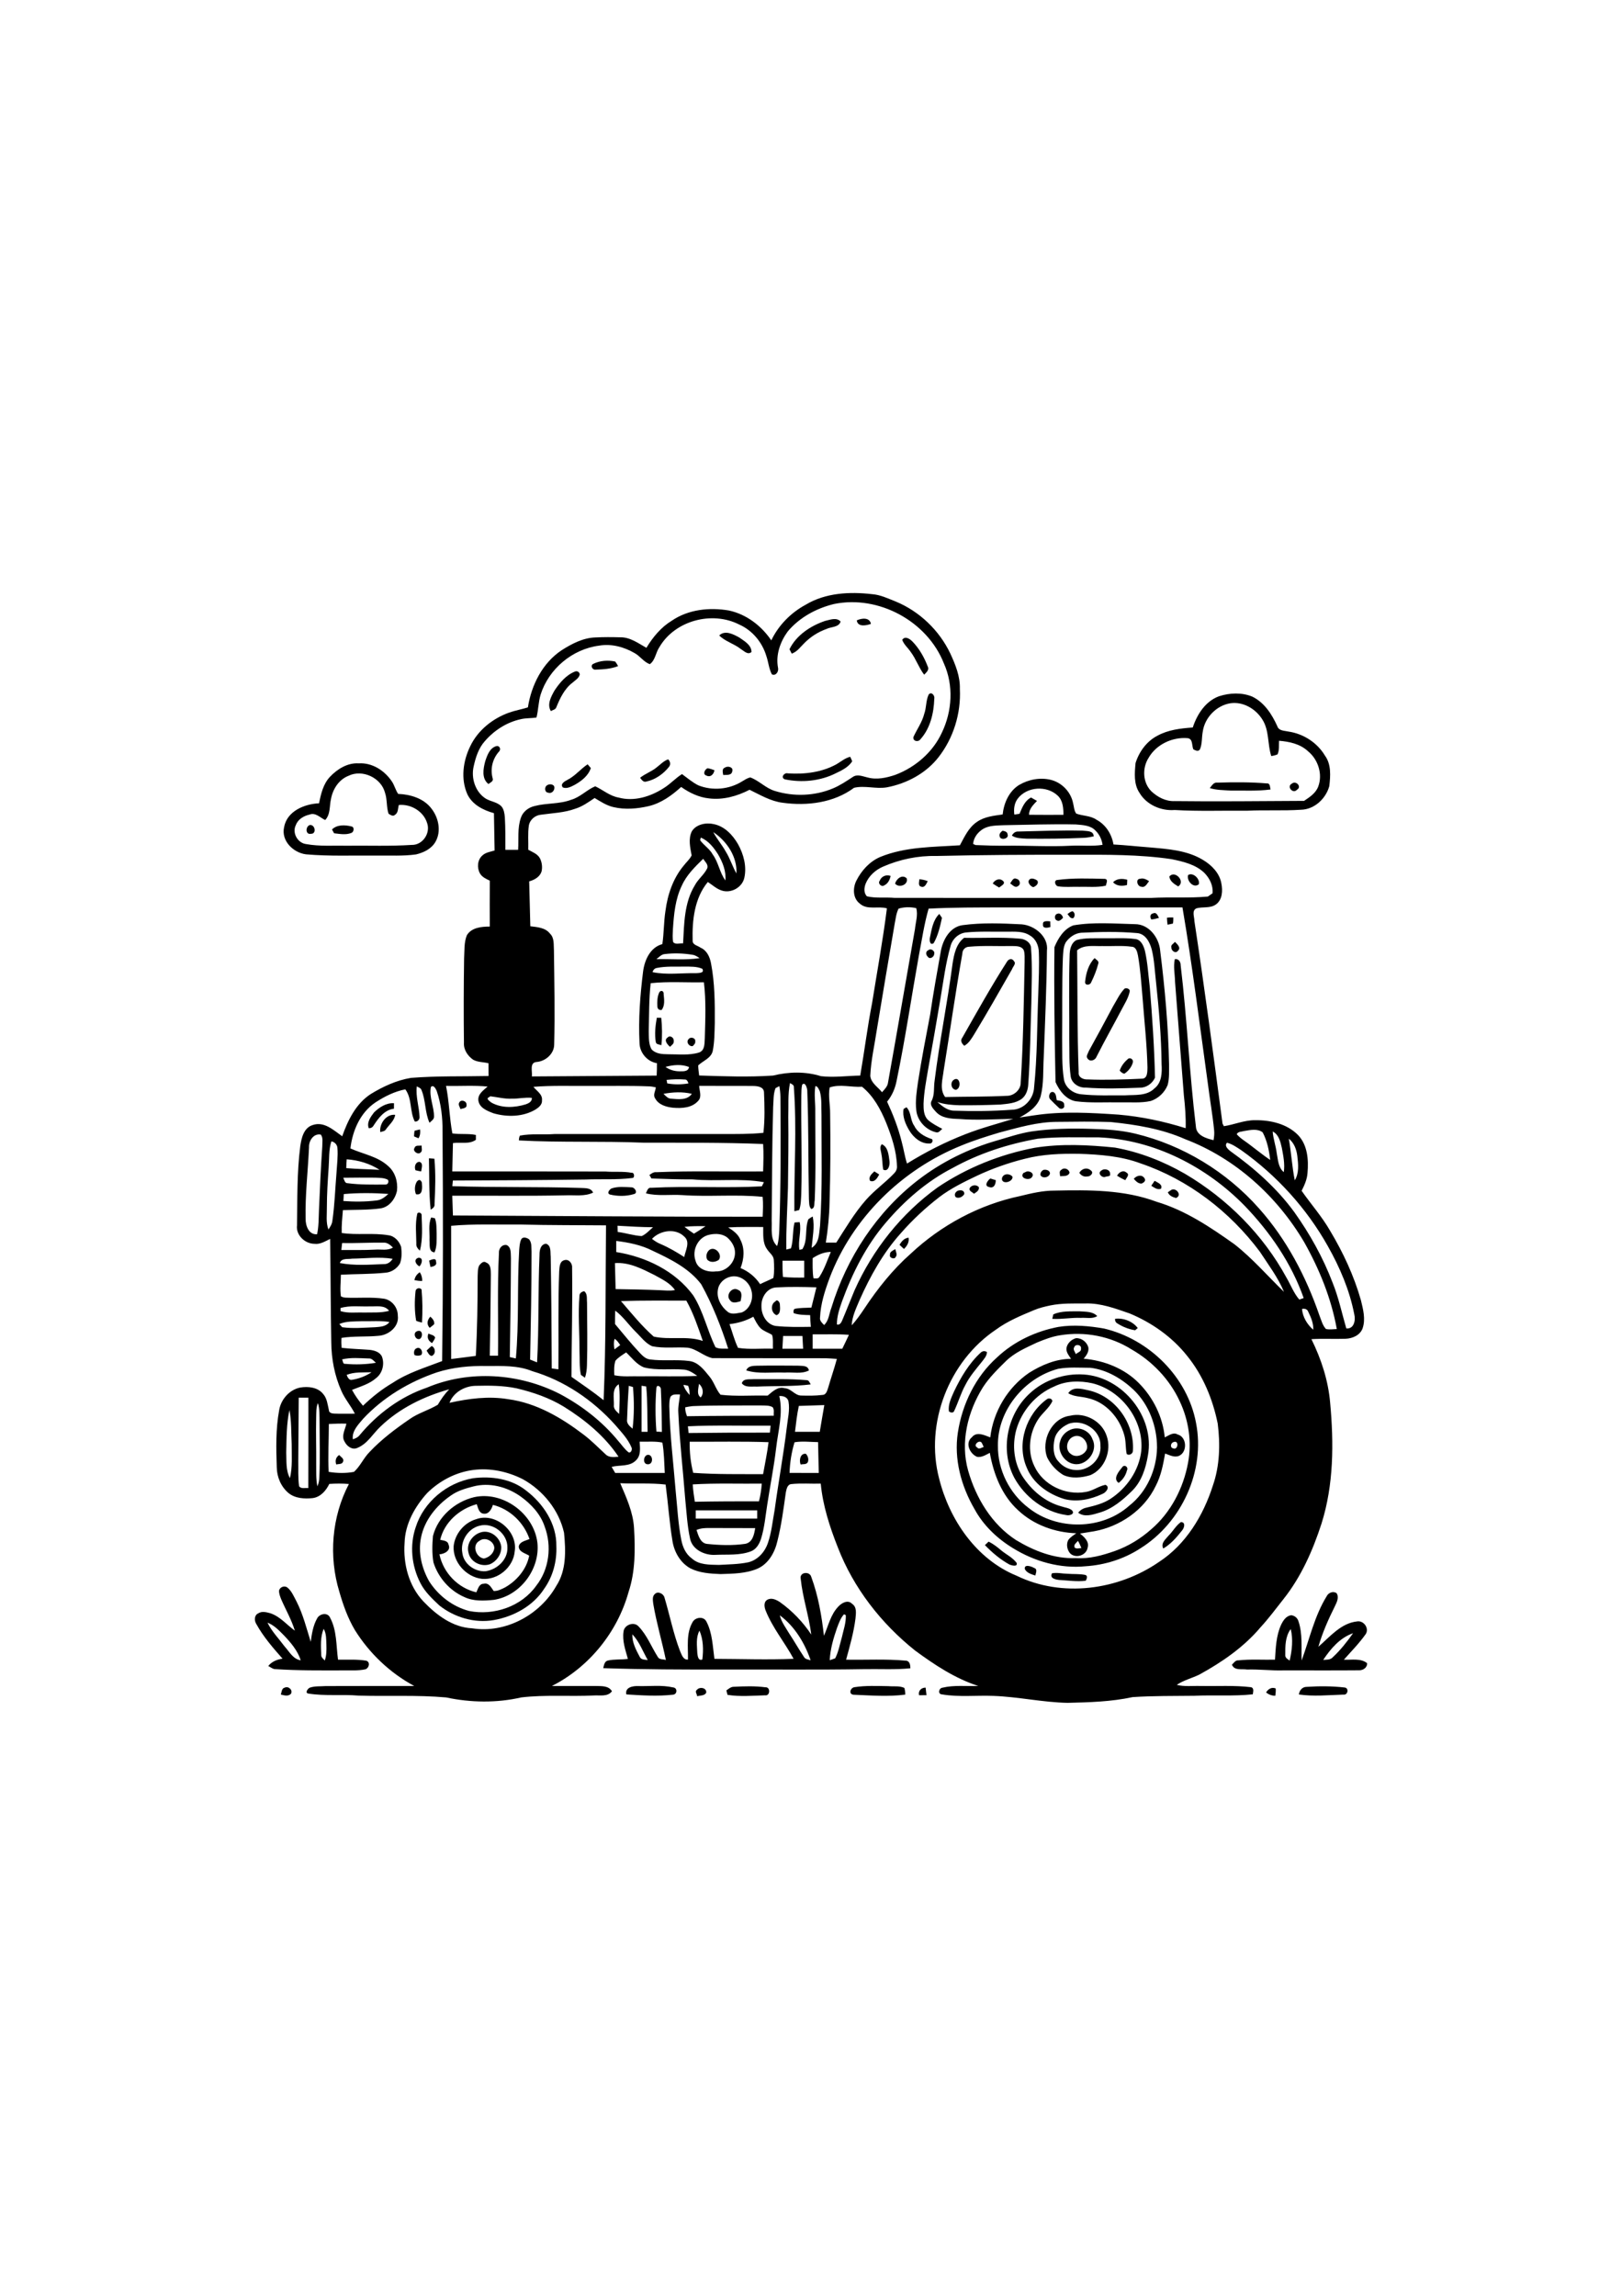 <?xml version="1.0" encoding="utf-8"?>
<!-- Generator: Adobe Illustrator 27.5.0, SVG Export Plug-In . SVG Version: 6.00 Build 0)  -->
<svg xmlns="http://www.w3.org/2000/svg" xmlns:xlink="http://www.w3.org/1999/xlink" viewBox="0 0 1200 1200" width="595" height="842" preserveAspectRatio="xMidYMid meet" data-scaled="true">
<g>
	<g>
		<path d="M596.107,198.19c14.639-8.81,32.54-9.723,49.114-7.788c6.097,0.45,11.633,3.152,17.231,5.342
			c17.718,7.277,32.442,21.332,40.644,38.624c3.797,8.226,7.326,16.939,7.034,26.163c0.913,18.034-4.722,36.324-15.844,50.538
			c-9.309,11.901-23.45,19.409-38.137,22.208c-8.068,1.387-16.367-1.545-24.301,0.341c-14.943,11.122-34.694,13.556-52.74,11.074
			c-8.896-1.083-16.659-5.792-24.569-9.613c-9.2,4.746-19.616,7.679-30.033,6.376c-7.508-0.779-14.469-4.15-20.566-8.457
			c-6.948,6.303-14.87,12.047-24.143,14.213c-8.433,1.935-17.341,2.689-25.835,0.718c-5.147-1.132-9.589-4.101-14.043-6.766
			c-4.527,3.03-9.005,6.316-14.286,7.922c-8.117,2.993-16.83,3.237-25.299,4.43c-4.393,0.365-8.36,3.687-9.09,8.092
			c-0.852,5.89-0.255,11.877-0.426,17.815c3.091,1.764,6.876,3.042,8.664,6.389c1.485,2.957,1.911,6.498,1.18,9.735
			c-1.326,4.052-5.281,6.218-9.151,7.277c0.304,11.074,0.572,22.135,0.84,33.209c5.123,0.657,11.074,0.949,14.517,5.415
			c3.444,3.249,2.629,8.324,2.957,12.583c0.292,23.158,0.779,46.327,0.182,69.485c-0.036,6.875-6.437,12.412-13.045,12.911
			c-5.427,0.438-2.945,7.022-3.468,10.684c30.775-0.195,61.551-0.402,92.326-0.609c0.146-3.066,0.256-6.121,0.207-9.175
			c-7.277-1.18-12.863-7.849-12.899-15.199c-0.888-17.548,0.487-35.156,2.641-52.558c1.071-8.482,5.269-17.949,14.262-20.334
			c1.205-8.117,1.01-16.367,2.288-24.484c1.545-12.023,5.585-24.046,13.422-33.465c1.935-2.592,4.551-4.709,5.951-7.667
			c-1.059-5.817-2.592-12.169,0.122-17.779c3.298-5.33,10.66-6.681,16.392-5.33c8.007,1.691,13.933,8.08,17.864,14.907
			c4.113,7.46,6.498,16.367,4.6,24.849c-1.606,7.18-10.1,11.767-16.988,9.248c-3.785-1.278-6.705-4.113-10.015-6.218
			c-9.979,12.047-11.646,28.524-11.232,43.601c0.036,3.006,3.858,3.444,5.817,4.965c4.721,1.971,6.948,6.936,7.8,11.694
			c2.799,14.481,2.86,29.315,2.775,44.003c-0.219,7.009-0.158,14.104-1.582,21.004c-1.399,5.208-7.192,7.009-10.696,10.405
			c0.036,2.495,0.414,4.965,0.718,7.459c18.205,0.596,36.482,1.278,54.663,0.049c11.548-2.848,23.985-3.14,35.412,0.45
			c9.662,1.12,19.397-0.28,29.084-0.45c3.091-17.815,5.294-35.777,8.762-53.543c3.736-23.364,8.019-46.656,10.976-70.13
			c-6.608-1.923-14.639,1.509-20.152-3.614c-5.087-3.906-5.147-11.39-2.507-16.744c3.772-7.545,9.796-14.25,17.669-17.645
			c18.691-7.666,39.172-7.326,58.995-8.664c3.395-6.243,6.462-13.167,12.57-17.255c5.561-3.943,12.522-4.588,19.057-5.537
			c0.913-8.482,4.661-17.073,12.096-21.77c7.034-4.15,15.747-5.805,23.742-3.785c8.068,2.093,14.639,8.956,16.258,17.146
			c0.706,2.58,0.681,5.525,2.349,7.764c4.88,1.85,10.538,1.424,14.992,4.551c6.9,3.675,11.268,10.684,12.558,18.29
			c9.005,0.487,17.961,1.509,26.966,2.178c13.325,1.193,27.344,2.081,39.099,9.163c6.474,3.833,12.424,9.784,13.751,17.475
			c1.083,5.379,0.791,12.145-4.113,15.613c-4.247,2.957-9.613,1.497-14.298,2.799c-3.712,1.667-1.509,6.303-1.546,9.382
			c7.569,49.844,14.189,99.822,20.809,149.8c0.243,0.499,0.742,1.485,0.998,1.971c7.752-1.168,15.138-4.527,23.109-4.43
			c11.256-0.146,23.523,2.629,31.676,10.879c7.131,7.362,7.971,18.363,7.107,28.049c-0.292,4.734-2.239,9.114-4.369,13.276
			c6.936,9.93,15.041,19.057,21.101,29.607c9.626,16.075,17.633,33.258,22.768,51.316c1.631,6.729,3.59,14.031,1.253,20.821
			c-1.85,5.087-7.399,7.484-12.485,7.703c-8.47,0.304-16.939-0.231-25.384,0.304c7.289,14.737,12.449,30.605,13.86,47.045
			c2.75,29.814,2.689,60.589-6.401,89.393c-6.45,19.884-15.077,39.403-28.159,55.855c-5.525,7.009-10.855,14.189-16.903,20.772
			c-12.424,14.749-28.548,25.835-45.342,35.047c-5.5,2.665-11.573,4.125-16.684,7.581c5.805,1.472,11.84,0.621,17.767,0.84
			c12.4,0.207,24.885-0.596,37.225,0.901c2.385,0.669,1.497,3.444,1.266,5.257c-14.384,1.545-28.865,0.365-43.273,1.083
			c-15.211,0.17-30.435-0.024-45.609,0.973c-15.807,3.407-32.029,3.87-48.14,4.247c-18.363-0.365-36.397-4.466-54.748-5.135
			c-12.704-0.499-25.543,1.01-38.125-1.107c-3.371-0.146-2.47-4.673,0.353-4.977c8.64-2.057,17.633-0.949,26.431-1.266
			c-17.122-5.549-32.26-15.564-46.656-26.139c-25.141-20.03-45.67-46.339-57.267-76.445c-5.987-15.126-11.061-30.8-12.607-47.07
			c-7.277,0.195-14.591-0.438-21.831,0.341c-3.03,0.353-3.517,3.906-4.028,6.316c-1.679,11.999-3.249,24.058-6.206,35.838
			c-1.898,8.324-6.535,16.72-14.627,20.346c-8.64,3.724-18.266,3.76-27.502,4.052c-7.545-0.304-15.406-0.791-22.269-4.235
			c-7.52-4.162-12.096-12.315-13.313-20.651c-2.239-13.702-3.164-27.575-4.989-41.326c-11.135-1.314-22.391-0.414-33.574-0.986
			c4.515,10.599,9.492,21.357,10.198,33.051c0.913,15.893,1.034,32.248-4.077,47.52c-8.263,29.656-29.206,55.478-56.695,69.412
			c10.745,0,21.49,0,32.236-0.012c4.308,0.158,9.577-0.426,12.206,3.87c-3.079,4.284-8.896,2.848-13.41,3.152
			c-17.888,0.888-35.874-0.669-53.689,1.436c-18.241,4.174-37.322,3.894-55.588,0.012c-21.551-1.923-43.212-0.681-64.812-1.351
			c-12.327-1.034-24.837,0.462-37.054-1.509c-2.908-0.414-0.462-3.675,0.925-4.332c3.772-1.351,7.873-0.888,11.816-1.217
			c21.843-0.134,43.699,0,65.542-0.061c-17.925-9.626-33.087-24.046-43.869-41.265c-5.233-8.798-8.701-18.521-11.512-28.317
			c-8.031-26.175-5.707-55.503,7.034-79.816c-4.819-0.402-9.674-0.377-14.505-0.049c-2.385,4.953-6.474,9.699-12.242,10.477
			c-6.085,0.633-12.972,0.304-17.925-3.736c-5.537-4.648-8.616-11.852-8.689-19.032c-0.499-14.08-0.803-28.329,1.764-42.238
			c1.278-7.958,7.545-15.15,15.54-16.757c5.926-0.998,13.045-0.256,17.037,4.782c2.896,3.273,3.225,7.764,4.198,11.816
			c0.012,2.057,2.117,2.592,3.821,2.665c5.135,0.231,10.271,0.012,15.418,0.073c-2.957-5.902-7.423-10.891-10.027-16.964
			c-4.989-11.256-7.338-23.596-7.423-35.874c-0.499-25.47-0.45-50.951-0.84-76.433c-3.699,1.74-7.411,4.198-11.682,3.614
			c-6.997-0.061-13.751-6.425-12.838-13.654c0.316-19.507-0.073-39.123,2.41-58.508c0.876-6.084,2.555-13.714,9.297-15.71
			c8.421-2.848,15.406,3.894,21.734,8.323c4.198-11.877,10.149-24.046,21.016-31.165c9.175-5.622,19.178-10.259,29.85-12.011
			c19.093-1.521,38.259-0.986,57.389-1.387c-0.012-3.152,0-6.291-0.024-9.431c-3.748-0.937-7.861-0.706-11.305-2.592
			c-4.089-2.811-7.228-7.496-6.863-12.619c-0.255-20.699-0.195-41.411,0.11-62.11c0.365-5.78-0.158-11.865,2.032-17.341
			c3.48-5.768,10.867-6.437,16.964-6.437c-0.012-11.317-0.085-22.646,0.024-33.964c-2.726-1.302-5.732-2.604-7.277-5.367
			c-2.336-4.113-1.91-10.027,1.765-13.24c2.446-2.336,5.963-2.738,9.066-3.699c-0.17-9.212-0.329-18.424-0.487-27.624
			c-7.898-2.178-16.014-6.267-19.677-14.007c-5.001-11.281-3.188-24.581,2.105-35.412c5.61-11.84,16.513-20.529,28.694-24.922
			c4.563-1.643,9.382-2.409,14.007-3.918c2.592-16.55,10.794-32.868,25.031-42.299c7.569-4.807,15.941-9.188,25.105-9.419
			c6.036-0.316,12.084-0.268,18.12-0.097c7.289-0.17,13.349,4.381,19.409,7.788c4.807-7.934,10.842-15.26,18.862-20.115
			c12.242-8.348,27.855-9.942,42.177-7.496c12.911,2.762,24.034,11.281,31.359,22.099
			C576.003,213.316,585.167,204.092,596.107,198.19z M617.025,197.679c-13.057,3.176-25.531,9.918-34.231,20.31
			c-5.561,7.606-8.981,17.268-7.204,26.747c0.706,2.689-1.424,6.389-4.527,4.989c-2.251-4.235-2.556-9.151-4.113-13.629
			c-3.067-10.149-10.38-18.996-20.152-23.279c-20.152-10.21-47.629-2.86-59.032,16.891c-2.689,3.943-2.933,9.577-7.022,12.473
			c-4.466-1.606-7.131-5.926-11.208-8.177c-7.849-4.563-17.219-7.119-26.297-5.525c-19.799,2.519-37.274,17.219-43.285,36.227
			c-1.643,5.513-1.643,11.342-3.042,16.915c-3.821,0.657-7.752,0.329-11.548,1.241c-10.356,2.227-19.75,8.251-26.65,16.233
			c-4.648,5.16-6.802,12.011-8.275,18.667c-2.056,8.774,1.241,19.13,9.102,23.961c3.675,2.13,8.348,2.446,11.414,5.622
			c1.886,2.203,2.276,5.233,2.543,8.019c0.475,8.032,0.377,16.087,0.377,24.131c3.14,0,6.291,0,9.443,0
			c0.523-7.861-0.608-16.014,2.008-23.584c1.424-4.539,5.634-7.788,10.185-8.798c8.871-2.336,18.375-1.326,27.052-4.636
			c6.693-1.898,11.5-7.35,17.803-9.966c5.78,2.701,10.782,7.18,17.243,8.323c11.475,3.14,23.632-0.681,33.343-6.924
			c4.916-2.981,8.737-7.399,13.617-10.417c3.943,2.835,7.654,6.085,12.011,8.287c10.514,4.223,22.987,3.079,32.564-2.969
			c1.911-1.107,3.772-2.458,6.012-2.848c6.498,2.397,11.329,7.946,18.034,9.966c13.982,4.356,29.558,3.809,43.09-1.874
			c5.269-2.203,9.991-5.415,14.749-8.518c3.31-2.178,7.167-0.377,10.623,0.389c6.9,1.959,14.177,0.341,20.809-1.911
			c14.785-5.61,27.66-16.671,34.341-31.152c7.666-15.856,8.823-35.083,1.497-51.28C685.974,210.299,649.917,190.901,617.025,197.679
			z M752.952,341.626c-2.556,3.359-3.067,7.727-2.519,11.804c0.961-0.146,2.884-0.426,3.845-0.572
			c1.935-4.588,3.772-9.589,8.506-12.047c1.46,0.827,2.933,1.655,4.405,2.495c-2.714,2.957-5.951,5.866-5.853,10.271
			c8.47,0.109,16.939,0.049,25.421,0.036c0-4.928-0.353-10.429-4.113-14.079C774.564,331.732,759.815,332.621,752.952,341.626z
			 M742.462,361.291c-4.953,0.243-10.173,0.097-14.676,2.483c-4.137,2.336-7.472,6.51-7.849,11.378
			c0.45,0.207,1.363,0.621,1.825,0.827c7.703,0.341,15.418,0.548,23.133,0.475c15.795-0.17,31.603,0.852,47.386,0.012
			c7.8-0.414,15.686,0.621,23.425-0.657c-0.572-3.991-2.336-7.764-5.269-10.563c-3.712-3.979-9.553-4.052-14.578-4.515
			C778.056,360.329,760.253,361.023,742.462,361.291z M527.693,366.39c2.641,5.074,6.486,9.394,9.248,14.42
			c3.213,5.111,4.928,10.964,7.898,16.197C545.508,384.594,537.708,373.07,527.693,366.39z M518.432,370.454l-0.438,1.971
			c2.762,3.784,7.046,6.328,9.321,10.563c4.259,5.817,5.075,13.349,9.346,19.154c0.645-6.839-2.008-13.422-5.379-19.215
			C528.082,377.889,524.151,372.73,518.432,370.454z M653.386,391.896c-5.634,2.422-10.55,6.802-12.911,12.534
			c-1.193,3.006-1.594,6.961,0.913,9.467c6.754,1.57,13.775,0.548,20.638,1.168c63.291,0.049,126.581,0.024,189.884,0.012
			c13.885-0.754,27.83,0.256,41.703-1.01c0.864-0.608,2.592-1.825,3.456-2.434c0.572-5.646-2.105-11.025-5.951-14.98
			c-6.559-6.401-15.832-8.47-24.496-10.271c-23.827-3.492-47.97-3.286-71.992-3.237c-34.061-0.061-68.11,0.097-102.146,0.913
			C679.074,383.742,665.664,386.578,653.386,391.896z M504.474,405.878c-4.904,10.015-5.902,21.308-6.632,32.272
			c-0.11,3.213-0.487,6.498,0.231,9.674c1.813,1.971,4.916,0.608,7.289,0.864c0.803-14.53,0.803-30.033,8.652-42.871
			c2.446-4.697,6.985-7.934,9.248-12.717c0.925-2.811-1.74-4.819-3.018-6.973C514.222,392.03,507.979,398.065,504.474,405.878z
			 M664.776,422.999c-1.789,3.517-2.117,7.545-2.896,11.366c-4.49,26.017-8.847,52.059-13.155,78.112
			c-1.691,11.378-4.344,22.646-4.868,34.17c0.438,5.306,5.671,8.263,8.677,12.145c1.898-2.13,4.174-4.284,4.478-7.301
			c6.766-37.76,13.24-75.594,19.908-113.378c0.499-5.111,2.349-10.392,0.961-15.467C673.61,421.673,668.962,421.722,664.776,422.999
			z M687.008,423.012c-3.286,11.402-4.977,23.182-7.241,34.815c-5.5,30.763-10.052,61.709-16.391,92.314
			c-1.071,5.695-3.359,11.147-7.082,15.625c4.405,9.504,8.226,19.3,10.757,29.485c1.509,5.391,2.251,10.976,3.979,16.306
			c13.727-8.506,28.159-15.88,43.224-21.722c11.536-4.515,23.523-7.691,35.351-11.329c-13.374,0.17-26.772,1.18-40.133,0.073
			c-5.963-0.17-12.789-0.548-17.061-5.306c-1.862-2.081-4.831-4.965-3.273-7.934c2.519-4.636,1.521-10.052,2.312-15.065
			c3.602-28.962,9.48-57.596,13.276-86.521c1.095-6.961,2.58-14.615,8.53-19.166c13.763,0.292,27.575-0.633,41.301,0.633
			c3.967,0.158,8.409,3.054,8.263,7.423c1.034,13.422,0.389,26.893,0.195,40.34c-0.682,19.921-0.84,39.89-2.263,59.786
			c-0.195,4.052-1.497,8.299-4.807,10.891c-4.551,3.371-10.453,3.675-15.88,4.259c-10.161,0.389-20.322,0.608-30.495,0.499
			c-5.44-0.158-10.916-0.633-16.1-2.385c3.553,3.03,7.484,6.413,12.461,6.401c14.226,0.511,28.5,0.341,42.713-0.681
			c8.762-0.073,16.051-7.995,16.404-16.574c2.397-23.097,2.166-46.364,3.115-69.546c0.255-10.125,0.815-20.261,0.401-30.386
			c-0.085-4.831-2.178-9.857-6.498-12.327c-5.074-3.468-11.487-2.823-17.304-2.884c-10.1,0.146-20.225-0.414-30.289,0.608
			c-5.488,0.669-10.015,4.977-11.305,10.295c-3.565,12.631-5.208,25.689-7.386,38.6c-2.933,17.438-5.975,34.852-9.115,52.241
			c-1.412,8.433-3.079,16.866-3.395,25.433c-0.024,4.125,0.073,8.908,3.213,12.011c3.14,2.799,6.948,4.709,10.66,6.656
			c-1.375,1.047-2.629,3.201-4.661,2.531c-7.52-1.728-13.824-8.518-14.591-16.282c-0.852-6.936,0.316-13.897,1.253-20.748
			c2.58-16.757,5.853-33.379,9.005-50.027c2.336-15.868,5.184-31.639,7.995-47.422c1.667-8.299,6.79-17.438,15.978-18.716
			c14.505-1.959,29.242-1.339,43.833-0.596c9.577,0.815,19.896,9.127,18.594,19.458c-0.207,26.358-1.363,52.679-2.385,79.001
			c-0.56,9.528,0.146,19.276-2.227,28.597c-2.105,7.703-9.005,12.291-15.649,15.807c3.724-0.584,7.472-1.034,11.208-1.655
			c20.529-3.091,41.387-1.85,62.013-0.475c16.878,1.46,33.525,4.977,49.686,10.052c0.207-8.117-0.426-16.197-1.339-24.241
			c-2.227-27.976-4.308-55.965-6.523-83.953c-0.085-5.61-1.399-11.317-0.17-16.866c2.811-0.426,4.356,2.02,4.32,4.551
			c4.782,39.707,6.437,79.731,11.281,119.438c0.426,6.51,7.752,8.64,13.045,9.918c0.438-2.482,0.706-5.014,0.414-7.52
			c-1.132-11.366-3.152-22.598-4.563-33.915c-6.072-43.601-11.451-87.324-18.85-130.731c-44.538,0-89.065,0-133.603,0
			C723.138,422.148,705.055,422.05,687.008,423.012z M716.981,451.183c-2.945,0.061-4.953,2.276-5.014,5.148
			c-5.099,28.719-9.139,57.608-13.824,86.4c-0.742,6.486-3.201,13.848,1.095,19.628c15.162-0.329,30.337-0.146,45.487-0.901
			c5.306,0.146,10.611-4.49,10.417-9.954c1.91-29.631,2.288-59.336,2.896-89.004c-0.097-2.921,0.316-5.963-0.645-8.762
			c-1.631-3.273-5.768-2.994-8.847-3.079C738.021,450.903,727.47,450.197,716.981,451.183z M485.649,460.37
			c10.636-0.256,21.393,0.84,31.956-0.742c-1.643-1.071-3.298-2.263-5.281-2.495c-6.79-1.132-13.751-1.363-20.578-0.511
			C489.214,456.841,487.547,458.959,485.649,460.37z M486.026,466.869c-1.716,0.207-2.835,1.509-3.249,3.115
			c10.575,2.178,21.466,0.536,32.175,0.755c2.093-0.182,6.486,0.024,4.648-3.249c-4.198-1.825-8.871-1.594-13.337-1.606
			C499.509,465.98,492.683,465.518,486.026,466.869z M481.39,478.149c-1.302,11.78-1.144,23.656-1.436,35.497
			c0.134,4.454-0.182,9.273,2.02,13.313c2.945,3.419,7.946,3.736,12.157,3.748c7.667-0.036,15.649,0.998,23.072-1.302
			c4.527-1.619,3.943-7.021,4.235-10.879c0.365-13.678,0.974-27.441-0.669-41.058C507.65,477.772,494.459,476.725,481.39,478.149z
			 M492.354,540.077c3.03,2.178,6.656,3.225,10.38,3.249c2.665,0.012,6.547,0.304,7.021-3.188
			C504.389,537.947,497.867,538.507,492.354,540.077z M493.181,549.666c0.122,0.657,0.341,1.947,0.45,2.592
			c5.172,0.949,10.526,0.925,15.698,0.012c-0.462-1.363-1.12-3.103-2.884-2.884C502.028,549.033,497.587,549.24,493.181,549.666z
			 M584.473,552.015c-1.728,8.165-0.998,16.574-1.278,24.861c0.231,17.499-0.012,35.01-0.243,52.509
			c-0.438,15.248-1.412,30.508-1.205,45.767c0.852-0.219,2.568-0.657,3.432-0.876c1.923-6.194,1.047-12.863,2.653-19.142
			c0.949-0.061,2.835-0.195,3.784-0.256c1.46,6.815-1.399,13.666-0.182,20.48c0.535-0.122,1.618-0.353,2.154-0.475
			c4.235-6.535,1.655-15.077,4.442-22.123c1.022-0.779,2.105-1.46,3.249-2.057c1.558,7.679-0.146,15.479-0.803,23.158
			c5.768-3.322,5.452-10.697,6.23-16.477c1.813-27.185,0.998-54.444,1.059-81.666c-0.243-5.89,0.353-11.938-1.253-17.657
			c-0.791-1.412-1.399-3.687-3.273-3.809c-1.071,6.267,0.085,12.619-0.085,18.923c-0.012,21.892,0.511,43.808-0.414,65.7
			c-0.535,2.093,0.377,5.938-2.628,6.243c-1.789-2.044-1.411-4.916-1.655-7.411c-0.56-26.796-0.17-53.616-1.229-80.4
			c-0.195-1.825-1.521-6.474-3.76-4.089c-0.608,2.556-0.548,5.221-0.633,7.849c-0.292,24.35,0.694,48.712-0.036,73.062
			c-0.231,3.943-0.195,8.019-1.545,11.792c-0.888,0.231-2.677,0.682-3.565,0.901c-0.28-30.544,1.898-61.161-0.377-91.669
			C587.527,553.317,585.665,552.818,584.473,552.015z M329.984,554.12c2.373,11.597,2.482,23.523,4.685,35.132
			c5.768,0.9,11.658-0.061,17.402,1.144c0,0.901,0,2.689,0,3.59c-4.855,3.492-11.39,1.643-16.964,2.422
			c-0.158,6.997-0.341,13.982-0.499,20.979c37.772,0.049,75.545-0.061,113.317,0.061c6.45,0.523,12.972-0.268,19.361,0.925
			c2.105-0.462,2.58,4.016,0.365,3.87c-11.378,1.472-22.914,0.596-34.365,1.107c-32.734,0.462-65.481,0.633-98.228,0.754
			c-0.109,1.047-0.316,3.127-0.414,4.174c31.651,1.022,63.339,0.316,94.991,1.314c3.322,0.207,7.508-0.243,9.163,3.456
			c-6.279,2.994-13.41,1.728-20.115,1.996c-28.025,0.596-56.062,0.182-84.087,0.304c0.158,4.868,0.328,9.723,0.499,14.603
			c76.372,0.341,152.745,1.022,229.129,0.913c0.219-4.904,0.462-9.808-0.012-14.688c-19.653-1.996-39.488,0.122-59.19-1.278
			c-9.042-0.633-18.302,0.925-27.173-1.326c0.937-1.764,1.399-4.6,4.04-4.089c27.222-1.424,54.529,0.377,81.739-1.083
			c0.535-1.01,1.047-2.032,1.533-3.067c-17.401-3.127-35.241-0.414-52.777-2.069c-10.137,0.036-20.273-0.316-30.41-0.669
			c-0.377-0.645-1.144-1.923-1.533-2.555c1.521-1.132,3.103-2.349,5.135-2.093c26.309-1.095,52.655-0.316,78.989-0.548
			c0.207-6.766,0.475-13.544,0-20.31c-29.546-1.168-59.129-0.913-88.712-0.986c-30.641-1.253-61.319-0.012-91.949-1.655
			c0-1.241,0.231-2.422,0.694-3.541c8.409-1.643,16.988-0.535,25.482-1.18c41.423-0.036,82.846,0,124.269-0.012
			c10.137-0.012,20.322,0.134,30.435-0.901c1.144-9.954,0.864-20.018,0.438-29.996c-0.158-4.016-4.77-4.6-7.91-4.648
			c-13.349-0.134-26.699,0.012-40.048-0.061c0.122,3.626,2.203,8.068-0.73,11.074c-4.576,5.245-12.132,5.634-18.582,5.087
			c-5.062-0.523-10.806-2.166-13.313-7.021c-1.716-2.531,0.341-5.415,0.548-8.056c-1.825-0.414-3.675-0.742-5.537-0.755
			c-14.615-0.572-29.266-0.195-43.893-0.316c-13.702,0.146-27.441-0.438-41.119,0.694c2.409,3.079,6.839,5.464,6.34,9.991
			c0.256,3.115-2.361,5.22-4.709,6.729c-9.236,5.549-20.979,5.78-31.128,2.86c-4.576-1.752-10.611-4.003-11.256-9.626
			c-0.438-4.685,3.845-7.447,6.875-10.173C350.537,553.596,340.242,554.363,329.984,554.12z M613.812,555.252
			c-1.193,6.401,0.414,12.887,0.341,19.336c0.316,21.856,0.243,43.723-0.426,65.579c-0.195,10.003-1.18,19.981-2.762,29.863
			c2.568-0.012,5.148-0.012,7.74,0c6.936-10.818,13.483-21.977,22.014-31.651c6.279-7.119,14.14-12.607,20.675-19.47
			c1.46-1.424,2.41-3.346,2.215-5.427c-0.316-11.171-3.931-21.941-8.056-32.223c-4.077-9.906-9.334-19.702-17.815-26.528
			C629.802,555.252,621.442,552.611,613.812,555.252z M308.36,554.473c-0.937,7.606,1.764,15.004,2.02,22.561
			c0.182,1.947-1.509,3.76-3.505,3.432c-3.858-7.423-1.898-16.951-7.009-23.802c-7.922,1.521-15.296,5.245-22.026,9.614
			c-11.305,7.545-17.073,20.955-18.594,34.085c9.358,4.247,20.249,5.865,27.989,13.106c5.16,4.43,7.24,11.633,6.462,18.241
			c-1.302,6.121-5.805,12.157-12.376,13.021c-9.151,1.241-18.424,0.961-27.636,1.266c-0.462,5.622-1.071,11.256-0.864,16.915
			c11.402,1.704,23.048-0.255,34.426,1.655c4.636,0.487,8.153,4.442,9.54,8.677c0.499,4.004,0.548,8.275-0.84,12.12
			c-2.239,3.931-6.498,6.717-11.061,6.948c-10.855,1.107-21.795,0.876-32.686,1.46c-0.036,5.306-0.779,10.66,0,15.953
			c1.01,0.584,2.117,0.925,3.31,0.986c9.589,0.475,19.276-0.633,28.804,0.84c5.841,1.132,10.039,6.608,10.003,12.51
			c1.107,8.08-6.729,14.359-14.152,14.883c-9.139,0.901-18.387,0.109-27.502,1.545c-0.183,2.446-0.122,4.904,0.097,7.362
			c6.912,0.791,13.86,0.961,20.797,1.497c3.456,0.414,7.496,1.558,9.042,5.05c2.02,5.391,0.402,12.108-4.186,15.71
			c-5.087,4.551-11.804,6.328-17.974,8.847c2.251,4.198,5.014,8.105,8.117,11.719c6.681-6.413,13.921-12.23,21.928-16.903
			c11.183-7.447,24.18-11.341,36.616-16.124c0.742-56.598,0.742-113.208,0.304-169.805c0.11-10.125-1.034-20.395-4.308-29.996
			c-0.669-1.533-2.361-4.941-4.308-2.908c-1.485,7.46,2.446,14.639,2.312,22.075c-0.085,2.032-2.081,3.091-3.334,4.381
			c-3.456-7.618-2.714-16.355-5.878-24.07C311.426,555.677,309.65,555.215,308.36,554.473z M573.752,555.787
			c-1.74,4.393-1.387,9.273-1.752,13.909c-0.84,27.952-0.815,55.929-1.083,83.893c0.328,6.437-1.302,14.08,4.016,18.971
			c1.193-3.772,1.412-7.752,1.606-11.67c1.132-32.844,1.095-65.725,0.84-98.593c-0.024-2.701-0.316-5.391-0.779-8.031
			C575.894,554.643,574.458,555.41,573.752,555.787z M490.869,559.985c1.618,1.545,3.261,3.59,5.744,3.602
			c5.196,0.414,11.767,1.314,15.236-3.602C505.01,558.318,497.745,558.683,490.869,559.985z M361.745,562.553
			c-2.665,0.998,0.815,2.969,1.716,3.857c7.776,4.381,17.219,3.87,25.518,1.339c2.19-0.767,4.697-2.032,4.503-4.782
			c-5.001-0.535-9.991,0.73-15.004,0.609c-5.318,0.219-10.502-1.168-15.747-1.777L361.745,562.553z M739.213,588.667
			c-9.443,2.847-18.874,5.792-27.989,9.565c-43.966,17.73-80.741,53.616-97.546,98.179c-3.432,9.297-6.571,18.947-6.985,28.926
			c-0.45,2.446,1.497,4.077,3.018,5.659c3.565-3.31,3.663-8.445,5.354-12.717c11.305-37.054,33.586-71.018,64.386-94.711
			c17.328-13.288,37.249-23.109,58.228-29.096c8.336-2.409,16.586-5.245,25.178-6.62c14.858-2.178,29.911-2.434,44.891-1.935
			c10.794,0.28,21.649,0.998,32.175,3.517c35.217,8.482,67.477,28.159,91.498,55.259c20.359,22.829,34.815,50.367,44.721,79.171
			c1.399,3.419,2.227,7.313,4.855,10.076c2.628,0.535,5.33,0.134,8.007,0.024c-4.077-22.646-12.875-44.295-24.143-64.289
			c-20.018-33.951-50.927-62.013-87.969-76.117c-17.402-7.739-36.446-10.806-55.259-12.729c-13.045-0.462-26.102-0.268-39.147-0.122
			C767.676,580.648,753.39,584.944,739.213,588.667z M920.664,587.438c-1.959,0.608-4.697,0.28-5.707,2.434
			c1.46,1.631,3.164,3.042,4.953,4.332c6.766,4.673,12.972,10.1,19.823,14.676c-0.815-7.009-2.276-14.165-5.586-20.419
			C930.278,585.54,925.057,586.72,920.664,587.438z M941.571,587.828c0.389,5.427,2.324,10.599,2.981,16.002
			c0.986,4.855,1.046,10.66,5.233,14.055c0.901-6.084-0.377-12.181-1.497-18.132C947.241,595.275,946.073,590.067,941.571,587.828z
			 M228.617,599.607c-0.803,17.56-2.896,35.107-2.519,52.704c-0.085,5.074,2.227,12.047,8.482,11.524
			c1.278-5.744,1.132-11.67,1.387-17.499c0.645-15.856,1.399-31.712,2.47-47.544c-0.085-2.884,0.791-6.182-1.083-8.64
			C231.939,589.045,228.349,594.813,228.617,599.607z M704.739,614.843c-19.093,9.808-35.606,24.216-49.455,40.51
			c-14.518,16.927-24.618,37.115-32.26,57.936c-1.959,5.573-3.931,11.317-3.858,17.304c2.02,0.633,3.213-1.375,3.845-2.884
			c3.188-7.435,6.072-14.992,9.224-22.44c13.447-30.118,34.694-56.792,61.477-76.104c21.576-14.53,46.157-24.399,71.687-29.266
			c19.641-3.188,39.768-2.178,59.47-0.158c18.229,3.286,35.752,10.149,51.791,19.373c31.262,18.436,57.827,45.025,75.192,76.969
			c3.14,5.354,5.306,11.341,9.419,16.087c0.803-0.292,2.422-0.864,3.225-1.144c-9.029-25.664-24.764-48.615-43.553-68.134
			c-28.317-29.023-67.112-49.004-107.999-50.708c-15.065,0.085-30.191-0.584-45.208,0.998
			C745.809,597.064,724.27,604.025,704.739,614.843z M957.913,623.945c3.31-5.379,2.592-12.011,1.874-17.986
			c-0.584-4.831-2.361-9.723-6.303-12.814C955.334,603.355,955.845,613.784,957.913,623.945z M245.166,595.154
			c-2.057,6.291-1.521,13.033-2.032,19.555c-0.669,9.686-1.302,19.385-1.302,29.108c0.085,5.5-0.852,11.208,1.156,16.501
			c1.339-1.984,2.701-4.052,2.921-6.498c1.704-11.743,2.044-23.632,3.042-35.448c0.353-6.121,1.205-12.254,0.681-18.375
			C249.498,597.612,247.515,595.47,245.166,595.154z M910.296,602.406c17.779,12.692,34.402,27.404,47.313,45.122
			c11.487,16.112,21.198,33.562,28.256,52.059c4.442,10.976,6.888,22.573,10.161,33.915c5.768,0.56,6.997-6.097,5.902-10.441
			c-3.432-17.779-10.66-34.645-19.519-50.367c-15.71-28.037-37.858-52.375-64.045-70.969c-3.346-2.166-6.669-4.624-10.587-5.573
			C905.575,598.451,908.52,600.97,910.296,602.406z M758.343,607.979c-12.205,3.03-24.107,7.228-35.497,12.558
			c-9.662,4.6-19.361,9.334-27.928,15.832c-10.258,7.958-19.835,16.805-28.366,26.601c-13.106,14.518-22.719,31.773-30.629,49.564
			c-2.507,6.011-5.5,12.047-5.804,18.679c3.541-3.87,6.559-8.202,9.467-12.558c9.747-14.676,20.821-28.621,34.049-40.316
			c22.549-21.174,50.818-36.409,81.155-42.774c8.323-2.032,16.757-4.04,25.384-4.004c25.324-0.548,51.487-0.742,75.557,8.275
			c21.174,6.291,39.792,18.777,57.62,31.469c13.337,10.465,24.447,23.377,36.58,35.156c-4.466-10.733-11.56-20.067-17.876-29.741
			c-22.172-29.644-52.911-53.324-88.115-65.25c-14.518-5.452-30.191-6.596-45.548-7.131
			C784.981,604.134,771.388,604.609,758.343,607.979z M256.496,608.405c-0.183,2.166-0.268,4.344-0.329,6.535
			c8.202,0.706,16.44,0.779,24.654,1.253C273.617,611.509,265.026,609.002,256.496,608.405z M253.952,622.047
			c0.827,1.558,1.022,4.162,3.359,4.052c9.139,1.193,18.424,1.034,27.636,0.974c1.947,0.243,2.981-1.947,2.056-3.505
			c-2.86-1.57-6.255-1.387-9.419-1.582C269.711,621.962,261.826,621.889,253.952,622.047z M254.342,634.118
			c-0.122,1.704-0.219,3.419-0.292,5.148c8.153,0.584,16.416,0.596,24.545-0.426c3.48-0.316,6.255-2.568,8.737-4.831
			C276.38,633.254,265.282,633.145,254.342,634.118z M333.768,657.592c0.024,32.844,0,65.7,0.012,98.544
			c6.072-0.767,12.157-1.497,18.229-2.324c1.095-19.604,1.339-39.233,1.375-58.849c0.17-2.689-0.073-5.549,1.144-8.019
			c1.168-1.472,3.14-3.687,5.111-2.178c3.712,1.351,3.432,5.768,3.505,9.005c-0.182,19.969-0.377,39.938-0.779,59.92
			c2.02-0.024,4.04-0.012,6.072,0c0.341-25.324-0.584-50.659,0.694-75.946c-0.255-3.261,2.166-6.498,5.683-5.926
			c3.699,1.728,2.933,6.425,3.188,9.772c-0.097,24.374-0.414,48.737-0.828,73.111c1.107,0.243,3.346,0.742,4.466,0.998
			c2.47-26.711,0.864-53.616,2.483-80.364c0.243-2.555,0.353-5.208,1.436-7.569c1.095-2.397,4.211-1.399,5.853-0.195
			c2.178,2.531,1.594,6.133,1.85,9.224c-0.012,26.577-0.523,53.166-1.059,79.743c1.691,0.694,3.407,1.387,5.135,2.056
			c1.485-26.467,0.645-52.983,1.813-79.463c-0.061-3.334,0.694-7.812,4.758-8.299c4.064,1.29,3.152,6.231,3.517,9.528
			c0.475,27.575,0.669,55.15,0.779,82.737c1.631,0.207,3.273,0.414,4.916,0.645c0.268-24.119-0.353-48.238,0.572-72.332
			c0.268-3.03,0.146-7.52,3.882-8.409c3.456-1.034,6.072,2.665,5.683,5.817c0.365,26.833-0.353,53.665-0.475,80.498
			c7.995,5.634,16.136,11.122,23.79,17.255c1.825-43.078,1.314-86.205,1.764-129.307c-20.833-0.207-41.667-0.049-62.5-0.596
			C368.474,656.826,351.085,656.035,333.768,657.592z M456.857,657.544c0.012,1.521,0.061,3.054,0.122,4.588
			c5.975,0.742,11.755,2.738,17.767,3.054c3.273-1.424,5.683-4.283,8.397-6.547C474.356,658.602,465.607,658.043,456.857,657.544z
			 M506.397,658.347c2.239,1.777,4.588,3.468,6.997,5.062c2.945-1.716,5.768-3.602,8.579-5.537
			C516.765,657.811,511.569,657.75,506.397,658.347z M538.718,658.785c3.663,2.312,7.423,4.965,9.066,9.175
			c3.359,6.535,2.702,14.238,0.085,20.894c5.914,2.446,10.952,6.559,14.481,11.901c3.225-1.606,6.583-2.933,9.796-4.563
			c0.803-4.405,0.621-8.932,0.329-13.374c-0.17-3.334-3.322-5.22-4.928-7.837c-3.493-4.758-2.811-10.964-2.896-16.513
			C556.01,658.529,547.358,658.262,538.718,658.785z M482.363,667.255c1.911,1.497,3.955,2.847,6.231,3.772
			c6.194,2.604,11.986,6.036,17.621,9.662c0.876-4.819,4.636-11.001,0.134-15.017C499.838,659.101,488.375,660.878,482.363,667.255z
			 M525.101,664.127c-8.53,1.558-13.398,11.329-10.526,19.312c1.643,6.401,9.09,8.652,14.98,7.885
			c7.35,0.353,14.067-6.133,14.213-13.422c0.207-4.405-2.239-8.47-5.379-11.354C534.799,663.397,529.567,663.166,525.101,664.127z
			 M455.908,668.776c0,2.726,0,5.476,0,8.226c21.892,3.505,43.565,13.897,56.951,32.065c7.52,11.816,10.344,25.871,16.489,38.357
			c2.872,1.448,6.267,0.949,9.382,1.059c-5.22-16.404-11.633-32.576-19.957-47.654c-8.981-11.828-22.817-18.643-35.983-24.8
			C474.453,671.757,465.132,669.944,455.908,668.776z M253.113,670.333c-0.195,1.716-0.389,3.444-0.584,5.172
			c8.336-0.036,16.684,0.158,25.019-0.292c4.381-0.353,9.2,0.961,13.155-1.545c-1.923-1.923-4.247-3.845-7.155-3.614
			C273.398,669.919,263.262,670.589,253.113,670.333z M601.23,681.517c-0.012,4.965-0.207,9.966,0.608,14.907
			c1.606,0.049,3.614,0.584,4.503-1.241c3.626-5.646,5.695-12.12,8.324-18.253C609.76,676.904,605.27,678.888,601.23,681.517z
			 M251.409,685.119c10.66,2.081,21.648,1.229,32.43,0.803c2.896,0.158,5.184-1.545,6.656-3.906
			c-9.918-1.679-20.03-0.219-30.021-0.122C257.36,682.441,252.687,681.249,251.409,685.119z M578.912,683.415
			c-0.024,3.991,0.012,7.995,0.316,11.986c5.221,0.56,10.49,0.523,15.747,0.487c0-4.162-0.012-8.324,0-12.473
			C589.62,683.415,584.266,683.415,578.912,683.415z M454.947,685.192c0.17,6.401,0.341,12.802,0.499,19.215
			c10.915,0.183,21.831,0.341,32.734,0.815c3.712,0.134,7.447,0.657,11.147-0.11c-3.638-5.379-9.759-8.068-15.223-11.159
			C475.025,689.426,465.424,684.376,454.947,685.192z M540.64,695.207c-4.709,0.961-8.81,4.746-9.504,9.589
			c-1.144,6.389,2.397,12.668,7.338,16.489c2.945,2.3,6.985,0.852,10.319,0.389c5.951-2.373,8.81-9.857,7.192-15.844
			C554.574,699.101,547.601,693.649,540.64,695.207z M563.336,716.916c-0.17,6.377,3.687,13.593,10.404,14.749
			c8.677,0.937,17.426,0.779,26.139,0.657c-0.231-2.896-0.438-5.792-0.523-8.677c-4.052-0.097-8.226-0.097-12.108-1.412
			c-0.414-1.168-0.268-2.215,0.45-3.152c4.113-0.973,8.397-0.694,12.595-1.01c1.18-5.002,2.568-9.942,3.711-14.956
			c-9.82-0.304-19.677-0.487-29.473,0.049C567.57,703.311,563.092,710.491,563.336,716.916z M459.401,713.277
			c7.788,8.993,15.296,18.412,24.241,26.261c11.889,2.689,24.593-0.828,36.324,3.213c-3.541-10.125-6.924-20.432-12.193-29.814
			C491.648,712.961,475.524,712.742,459.401,713.277z M777.095,716.478c-4.125,0.876-8.251,1.85-12.132,3.493
			c-9.723,4.077-19.592,8.129-28.135,14.42c-34.852,23.352-52.716,69.472-42.044,110.153c7.606,30.483,27.526,59.701,57.352,71.882
			c33.623,16.306,75.07,10.709,105.383-10.246c19.835-12.948,32.698-34.243,39.792-56.452c5.111-14.639,5.525-30.568,3.59-45.828
			c-3.663-18.071-10.928-35.716-22.622-50.1c-11.098-14.006-26.212-24.618-42.652-31.42c-10.478-3.614-21.198-7.667-32.455-7.338
			C794.472,715.091,785.662,714.738,777.095,716.478z M251.908,718.425c0.012,0.572,0.024,1.704,0.036,2.263
			c5.464,1.74,11.354,0.828,17,1.059c6.291-0.195,12.79,0.426,18.923-1.266c-3.334-4.503-9.248-3.091-14.031-3.298
			C266.547,717.5,259.002,716.283,251.908,718.425z M963.256,719.07c0.45,5.902,3.845,11.585,8.336,15.394
			c0.207-4.734-1.679-9.163-3.724-13.301C967.174,719.155,965.142,718.668,963.256,719.07z M455.154,720.335
			c-0.17,3.298-0.158,6.608-0.146,9.918c6.145,7.289,12.096,14.761,18.667,21.685c1.984,2.069,4.259,4.223,7.277,4.503
			c9.638,1.326,19.434-0.134,29.072,1.168c6.608,0.84,10.891,6.608,14.81,11.402c3.444,4.064,4.758,9.516,8.226,13.532
			c11.548,1.375,23.243,0.329,34.852,0.657c3.553-2.933,7.593-7.034,12.668-5.476c4.77,0.195,7.411,5.403,12.169,5.427
			c5.22,0.122,10.49,0.207,15.686-0.462c2.945-0.049,3.529-3.286,4.308-5.464c2.032-7.082,4.478-14.043,6.389-21.162
			c-2.714-0.219-5.415-0.426-8.117-0.511c-27.988-0.061-56.001,0.012-84.002-0.073c-6.462-1.436-11.548-6.79-18.229-7.727
			c-8.762-0.633-17.657,0.706-26.321-1.083c-5.05-2.227-8.348-6.985-12.218-10.721C465.083,730.862,461.007,724.68,455.154,720.335z
			 M539.716,730.314c2.081,5.841,3.59,11.95,6.304,17.56c8.506,1.363,17.219,0.329,25.823,0.633
			c-0.158-3.407,0.353-6.936-0.645-10.222c-2.75-1.752-6.024-2.653-8.457-4.892c-2.422-2.422-3.87-5.573-5.415-8.555
			C551.884,727.868,545.885,729.633,539.716,730.314z M251.044,730.229c0.523,0.596,1.582,1.789,2.117,2.385
			c8.092,1.107,16.27,0.304,24.399,0c3.772-0.292,8.129-0.475,10.538-3.882c-6.729-1.095-13.568-0.426-20.346-0.596
			C262.154,728.428,256.313,727.978,251.044,730.229z M601.23,737.871c0,3.541,0,7.095,0,10.648c7.301,0,14.603,0,21.916,0
			c1.691-3.407,3.286-6.851,4.904-10.283C619.118,737.542,610.162,737.992,601.23,737.871z M579.362,739.088
			c-0.182,3.14-0.365,6.279-0.535,9.431c5.111,0,10.234,0,15.345,0c-0.182-3.152-0.353-6.291-0.523-9.431
			C588.89,739.088,584.12,739.088,579.362,739.088z M454.679,741.217c-0.779,2.543-0.499,5.196-0.097,7.776
			c1.436-1.034,2.86-2.093,4.247-3.2C457.624,744.114,456.565,742.203,454.679,741.217z M455.324,757.378
			c-1.12,3.419-1.01,7.167-0.852,10.745c6.243,1.326,12.668,0.596,18.996,0.779c14.128-0.158,28.268,0.329,42.384-0.28
			c-2.957-2.117-6.109-4.332-9.845-4.661c-9.833-0.852-19.896,0.852-29.571-1.643c-5.5-2.142-9.029-7.192-13.203-11.086
			C460.496,753.119,457.502,754.798,455.324,757.378z M253.052,756.416c0.755,1.083,0.438,3.59,2.385,3.273
			c7.52,0.694,15.199,0.45,22.646-0.767c-1.582-1.448-3.006-3.407-5.391-3.2C266.17,755.528,259.453,754.859,253.052,756.416z
			 M323.218,766.005c-20.529,6.961-39.744,18.448-54.602,34.365c-3.59,4.332-8.36,8.956-7.581,15.126
			c1.898-0.584,3.76-1.399,5.001-3.018c13.094-15.795,30.252-28.524,49.759-35.168c31.371-13.276,68.377-10.709,98.508,4.721
			c16.379,8.725,31.323,20.359,43.115,34.73c2.507,2.787,4.588,6.024,7.569,8.348c1.764,0.901,2.957-2.154,2.276-3.407
			c-2.653-6.571-7.764-11.682-12.266-17c-16.465-18.278-37.529-32.625-61.234-39.598c-10.611-4.332-22.257-3.833-33.477-3.809
			C347.799,761.041,335.156,762.184,323.218,766.005z M256.459,767.867c0.633,1.643,1.789,4.223,4.028,3.626
			c5.123-0.815,10.076-2.726,14.408-5.573C268.774,766.139,262.239,765.543,256.459,767.867z M454.18,789.978
			c-0.475,3.03,1.935,4.916,3.894,6.778c0.195-7.326,0.803-14.712-0.316-21.977C452.537,778.065,454.326,784.819,454.18,789.978z
			 M505.618,775.217c0.815,2.884,2.58,5.318,4.576,7.52c-0.024-2.3-0.17-4.648-1.059-6.79
			C507.967,775.619,506.799,775.375,505.618,775.217z M518.383,784.539c2.641-3.115,1.667-7.557-1.253-10.064
			C516.814,777.761,515.122,782.19,518.383,784.539z M332.576,788.518c14.189-3.14,28.889-5.123,43.37-2.677
			c20.809,2.762,39.415,13.69,55.843,26.224c5.768,4.369,10.83,9.54,16.124,14.457c2.531,2.653,6.376,2.203,9.699,1.862
			c-10.307-15.357-24.861-27.307-40.437-36.994c-10.757-6.571-22.792-10.697-35.01-13.593c-10.003-2.081-20.261-2.081-30.434-1.838
			C343.759,776.118,335.435,780.791,332.576,788.518z M465.169,775.96c-0.572,8.287-0.961,16.586-1.241,24.885
			c-0.475,3.042,1.983,5.062,4.077,6.815c1.205-10.21,1.205-20.638,0.28-30.848C467.505,776.592,465.947,776.179,465.169,775.96z
			 M474.636,775.899c-0.024,11.354-0.024,22.707,0,34.073c1.12,0,3.359,0,4.478,0c-0.316-11.183,0.073-22.403-1.034-33.538
			C477.216,776.3,475.488,776.033,474.636,775.899z M485.588,777.797c-0.84,10.611-0.803,21.357,0.061,31.98
			c1.01,0.073,3.03,0.207,4.04,0.28c-0.17-10.429-0.195-20.858-0.754-31.262C489.324,776.519,485.734,774.366,485.588,777.797z
			 M281.515,806.066c-5.659,5.294-9.614,12.777-17.122,15.795c-3.772,1.801-7.752-1.217-9.394-4.527
			c-2.726-4.259,0.377-9.066,1.29-13.386c-4.344-0.146-8.676,0-12.996,0.243c-0.036,11.792-0.682,23.608-0.134,35.399
			c6.194,1.01,12.546,1.156,18.74,0c4.673-4.223,7.119-10.344,11.597-14.785c8.713-9.236,18.935-16.927,29.364-24.095
			c6.462-4.624,14.286-6.693,21.028-10.757c2.397-4.101,5.123-7.995,8.445-11.427C313.653,783.76,295.582,792.509,281.515,806.066z
			 M496.029,784.186c-0.876,2.19-0.815,4.624-0.864,6.973c0.426,21.089,3.054,42.044,4.758,63.059
			c1.217,11.853,1.777,23.815,4.089,35.546c0.986,5.294,3.273,10.599,7.788,13.836c5.379,4.965,13.179,4.624,20.006,4.819
			c7.265-0.414,14.627-0.438,21.782-1.935c7.119-1.716,12.437-7.788,14.627-14.591c2.641-7.788,3.383-16.039,4.88-24.082
			c2.775-20.383,6.51-40.644,8.993-61.064c0.694-6.389,2.397-12.887,1.241-19.288c-0.669-3.152-3.943-4.186-6.778-3.943
			c2.957,12.923-0.925,25.847-2.373,38.685c-1.655,14.007-4.454,27.843-6.571,41.788c-1.314,8.385-2.032,16.915-4.563,25.056
			c-1.266,3.931-3.59,7.971-7.703,9.407c-8.238,3.067-17.256,2.117-25.871,2.519c-7.934,0.56-17.438-3.772-18.996-12.266
			c-2.02-9.309-2.507-18.874-3.468-28.329c-1.679-21.466-4.15-42.883-5.16-64.398c-0.377-4.612,0.84-9.102,1.266-13.641
			C500.726,782.458,497.501,781.703,496.029,784.186z M220.67,831.231c0.134,6.328-0.28,12.716,0.609,19.02
			c1.618,2.13,4.551,1.047,6.827,1.339c0.122-22.281,0.012-44.575,0.049-66.868c-2.385-0.012-4.77-0.012-7.155,0
			C220.901,800.224,220.768,815.728,220.67,831.231z M233.91,799.592c-0.268,11.366,0.122,22.719,0.024,34.073
			c0.097,5.537-0.28,11.159,0.876,16.623c0.925-2.154,1.424-4.478,1.46-6.815c0.596-13.775,0.17-27.563,0.146-41.338
			c-0.11-4.503,0.17-9.102-1.241-13.435C233.764,792.144,234.044,795.941,233.91,799.592z M506.981,791.828
			c-0.17,2.288,0.499,4.478,1.29,6.608c21.393-0.341,42.774-0.329,64.167-0.365c-0.195-2.117,0.621-4.612-0.9-6.377
			c-2.458-1.351-5.379-1.12-8.068-1.205c-17.024,0.085-34.049-0.219-51.049,0.475C510.583,791.159,508.77,791.451,506.981,791.828z
			 M588.16,809.972c6.109-0.012,12.218,0,18.326,0c1.059-6.608,2.251-13.191,3.371-19.774c-6.291,0.207-12.583,0.402-18.862,0.621
			C589.645,797.134,588.915,803.559,588.16,809.972z M214.148,793.836c-2.227,10.258-2.142,20.858-2.385,31.311
			c0.28,6.377-0.438,13.264,2.738,19.081c1.984-8.202,1.241-16.72,1.302-25.08C215.401,810.702,215.681,802.172,214.148,793.836z
			 M508.916,805.895c0.158,1.643,0.353,3.31,0.548,4.977c20.042-0.255,40.072-0.353,60.102-0.292c0.182-1.74,0.365-3.456,0.56-5.172
			C549.719,805.628,529.299,804.909,508.916,805.895z M473.224,817.273c0.28,4.588,1.071,10.088-2.568,13.654
			c-4.697,5.038-12.12,3.395-18.156,4.977c0.852,1.485,1.728,2.981,2.629,4.49c12.23,0,24.459,0,36.689,0
			c-0.414-7.496-0.475-15.053-1.764-22.464C484.505,816.786,478.822,817.419,473.224,817.273z M510.242,817.285
			c-0.11,7.739,0.669,15.515,2.616,23.024c17.183,1.241,34.462,0.901,51.694,0.986c1.375-7.886,3.091-15.71,4.04-23.657
			C549.159,816.945,529.688,817.395,510.242,817.285z M584.132,840.37c7.192,0.049,14.396,0.012,21.6,0.024
			c-0.158-7.606-0.341-15.211-0.499-22.805c-5.792-0.073-11.67-0.864-17.414,0.109C585.58,825.025,584.388,832.703,584.132,840.37z
			 M350.038,838.204c-12.826,1.655-24.788,7.971-33.964,17c-9.2,10.173-16.416,22.975-16.757,37.006
			c-1.107,15.442,3.091,31.749,13.909,43.2c9.577,10.015,21.673,19.239,36.081,19.896c24.63,3.918,50.16-9.893,62.244-31.347
			c7.557-11.585,7.046-26.127,5.744-39.318c-3.772-16.817-15.54-31.335-30.508-39.634
			C375.532,839.336,362.609,836.537,350.038,838.204z M512.494,848.876c0.255,4.296,0.9,8.567,1.558,12.826
			c15.82-0.304,31.639-0.353,47.459-0.329c1.107-4.283,1.74-8.664,2.081-13.069C546.555,848.474,529.506,847.854,512.494,848.876z
			 M514.733,868.078c0,2.02,0,4.04,0.012,6.085c15.15,0,30.313,0,45.463,0c0-2.044,0-4.064,0.012-6.085
			C545.058,868.078,529.895,868.078,514.733,868.078z M515.292,882.572c1.363,3.979,2.799,9.82,7.873,10.319
			c9.309,0.961,18.838,1.29,28.11-0.049c5.561-0.998,6.681-6.985,7.435-11.633c-11.402-0.109-22.792,0-34.183-0.073
			C521.389,881.063,518.201,881.331,515.292,882.572z"/>
	</g>
	<path d="M633.867,209.787c3.553-1.643,9.443-2.47,10.477,2.58C640.888,213.657,634.536,214.898,633.867,209.787z"/>
	<path d="M610.271,210.226c3.748-0.815,8.518-2.921,11.634,0.414c-1.29,4.405-6.973,3.76-10.441,5.5
		c-6.109,2.166-11.719,5.744-16.282,10.344c-2.957,2.847-5.367,6.535-9.443,7.898c-0.414-0.815-1.241-2.434-1.655-3.249
		C589.134,220.764,599.635,213.888,610.271,210.226z"/>
	<path d="M532.098,220.946c4.271-4.186,10.526-0.888,14.858,1.533c3.736,2.653,8.981,5.476,9.029,10.684
		c-2.762,2.446-5.549-0.779-7.922-2.166C543.123,227.019,536.625,225.473,532.098,220.946z"/>
	<path d="M667.477,224.159c2.19-3.164,5.719-0.645,7.667,1.363c4.977,5.172,8.628,11.585,11.171,18.266
		c1.448,2.568-1.01,4.515-2.604,6.17c-4.004-5.233-6.024-11.658-10.003-16.903C671.7,230.037,668.682,227.651,667.477,224.159z"/>
	<path d="M438.872,241.974c4.953-2.458,10.903-2.908,16.27-1.74c0.815,1.046,1.521,2.178,2.142,3.371
		c-5.306,2.117-11.11,2.446-16.745,2.616C438.227,246.562,436.559,243.094,438.872,241.974z"/>
	<path d="M425.376,247.633c1.631-0.669,3.237,0.304,3.565,2.02c-0.535,2.896-3.346,4.381-5.354,6.182
		c-5.987,4.539-9.285,11.536-12.047,18.314c-0.56,1.704-2.689,1.862-3.967,2.787c-3.066-5.038,0.122-10.672,2.628-15.199
		C414.023,255.969,418.781,250.249,425.376,247.633z"/>
	<path d="M686.996,264.755c1.838-2.629,4.77,0.45,4.211,2.994c-0.341,10.563-2.957,21.904-10.222,29.948
		c-1.667,2.434-5.865,1.448-5.196-1.691c2.604-5.695,6.437-10.891,7.983-17.061C685.439,274.344,684.952,269.196,686.996,264.755z"
		/>
	<g>
		<path d="M901.9,265.898c7.91-2.531,16.842-2.933,24.618,0.304c8.896,4.356,14.53,13.106,18.472,21.88
			c1.12,3.48,5.196,3.249,8.141,3.93c11.098,1.582,21.369,8.165,27.125,17.84c4.721,6.462,4.064,15.004,3.2,22.512
			c-2.507,9.261-11.074,17.304-20.955,17.487c-13.313,0.876-26.65,0.073-39.963,0.73c-17.828-0.195-35.679,0.523-53.47-0.535
			c-10.076,0.815-20.821-3.833-26.042-12.692c-4.357-6.425-3.602-14.676-2.921-22.014c2.592-8.336,8.178-16.051,16.026-20.152
			c8.019-4.466,17.304-5.525,26.309-6.17C885.63,279.272,891.86,269.561,901.9,265.898z M889.853,291.964
			c-0.852,4.356-0.341,9.017-2.081,13.167c-1.205,2.02-3.31,0.84-4.88,0.061c-1.339-2.811-0.146-7.752-4.283-8.287
			c-11.366-0.949-23.364,4.722-28.999,14.822c-4.636,7.423-4.186,18.022,2.105,24.387c4.6,4.381,10.745,7.642,17.256,7.338
			c31.943,0.402,63.887-0.024,95.818-0.158c4.174-2.787,8.713-5.744,10.514-10.696c3.383-9.115-0.17-20.006-7.63-26.029
			c-5.792-5.427-13.763-7.119-21.405-7.727c-0.195,3.346,0.341,6.912-1.12,10.064c-1.497,0.621-3.042,1.034-4.649,1.229
			c-2.848-8.835-1.375-18.911-6.571-27.015c-4.88-7.885-14.201-13.398-23.644-12.023
			C899.965,272.725,891.349,281.657,889.853,291.964z"/>
	</g>
	<path d="M358.995,313.954c1.485-4.478,3.419-10.161,8.689-11.268c2.349,0.024,3.03,2.896,1.351,4.296
		c-4.648,5.306-6.449,12.68-4.576,19.507c0.901,2.349-1.679,3.152-3.103,4.332C356.171,326.767,357.51,319.478,358.995,313.954z"/>
	<path d="M619.033,316.095c3.249-1.959,6.206-4.478,9.979-5.415c0.535,1.083,1.034,2.215,1.472,3.359
		c-2.775,4.296-7.581,6.669-12.059,8.798c-11.56,5.829-25.287,7.168-37.87,4.503c-3.261-1.351-0.365-5.147,2.336-4.393
		C595.23,323.762,608.093,322.204,619.033,316.095z"/>
	<path d="M485.479,318.785c2.884-2.154,5.367-5.001,8.859-6.218c1.631,1.643,2.044,3.931,0.426,5.78
		c-4.162,5.135-9.978,9.261-16.525,10.636c-2.3,0.779-3.468-1.278-4.673-2.774C477.228,323.226,481.804,321.717,485.479,318.785z"/>
	<g>
		<path d="M244.035,325.587c5.488-5.829,13.082-10.587,21.393-10.039c9.82-0.645,18.959,5.245,24.326,13.142
			c2.057,2.908,2.799,6.51,4.807,9.443c9.151,0.377,19.081,3.334,24.752,11.013c5.184,6.693,7.24,16.599,2.957,24.253
			c-2.945,5.33-8.762,8.129-14.457,9.492c-9.638,1.363-19.409,0.706-29.108,0.864c-17.438-0.195-34.913,0.608-52.302-0.925
			c-9.431-1.168-18.497-9.991-16.233-20.042c2.117-11.938,15.029-17.195,25.883-17.718
			C237.427,338.17,239.094,330.905,244.035,325.587z M257.7,324.808c-7.058,2.787-11.512,9.845-12.826,17.097
			c-1.217,5.196-0.292,11.378-4.296,15.552c-3.675-1.655-7.119-5.78-11.512-4.04c-4.344,0.974-8.591,3.432-10.198,7.8
			c-2.921,5.756,1.326,13.301,7.666,14.043c9.979,1.801,20.188,0.998,30.276,1.193c15.905-0.17,31.834,0.45,47.727-0.584
			c8.092,0.243,14.092-8.628,11.475-16.112c-2.641-8.725-12.035-14.286-20.955-13.41c-0.73,2.434-0.341,5.744-2.823,7.265
			c-1.497,1.46-3.395,0.036-4.77-0.815c-1.667-5.001-0.901-10.514-2.629-15.54C281.965,326.147,267.995,319.661,257.7,324.808z"/>
	</g>
	<path d="M419.997,327.631c5.61-2.86,9.54-7.946,14.737-11.39c0.815,0.888,1.606,1.813,2.373,2.774
		c-1.825,5.732-6.961,9.626-11.999,12.461c-2.628,1.351-5.756,3.054-8.737,1.874C414.193,330.552,417.99,328.775,419.997,327.631z"
		/>
	<path d="M536.32,318.675c2.032-1.436,6.413-0.438,5.427,2.714c-0.438,3.286-4.357,2.592-6.705,2.762
		C534.787,322.241,533.887,319.551,536.32,318.675z"/>
	<path d="M522.63,324.577c-2.981-0.888-1.253-4.478,0.767-5.415c1.777,0.207,3.468,0.852,5.16,1.448
		C528.143,323.494,525.721,326.183,522.63,324.577z"/>
	<path d="M895.036,333.838c1.509-1.74,2.75-4.381,5.5-4.028c12.218-0.377,24.508-0.45,36.714,0.56
		c2.568-0.243,2.203,2.823,2.762,4.49c-9.857,1.314-19.811,0.718-29.704,0.815C905.198,335.31,899.965,335.383,895.036,333.838z"/>
	<path d="M955.735,330.552c3.067-2.592,7.667,2.336,3.785,4.515C956.587,338.474,951.622,332.657,955.735,330.552z"/>
	<path d="M404.604,331.854c1.667-1.375,5.561-1.071,5.561,1.655c0.073,2.458-2.3,4.709-4.77,3.687
		C402.864,336.953,402.693,333.01,404.604,331.854z"/>
	<path d="M229.201,361.157c3.943-0.511,5.196,6.668,0.852,6.486C225.842,368.507,225.939,362.203,229.201,361.157z"/>
	<path d="M245.629,364.43c3.748-3.675,9.65-3.432,14.384-2.227c2.361,0.329,1.898,4.186-0.097,4.807
		c-4.052,1.631-8.567,0.73-12.753,0.243C246.773,366.548,246.006,365.136,245.629,364.43z"/>
	<path d="M741.683,365.38c1.558,0.268,3.578,0.681,3.748,2.628c1.326,3.395-5.476,4.819-5.878,1.436
		C739.006,367.752,740.467,366.317,741.683,365.38z"/>
	<path d="M748.632,368.982c0.986-1.935,2.677-3.2,4.892-3.018c15.759-0.377,31.53-1.022,47.301-0.657
		c3.14,0.438,8.226-0.195,8.336,4.235c-2.324,0.45-4.624,0.949-6.973,1.071c-14.262,0.669-28.536,0.779-42.81,0.645
		C755.714,371.014,751.82,371.087,748.632,368.982z"/>
	<path d="M650.806,402.422c1.253-3.359,4.782-4.819,8.104-3.614c-0.609,2.908-1.996,5.768-4.843,7.034
		C652.157,407.241,649.187,404.344,650.806,402.422z"/>
	<path d="M865.125,399.258c3.979-5.05,12.266,3.651,6.535,7.314C868.873,404.88,865.503,402.848,865.125,399.258z"/>
	<path d="M878.961,398.199c3.517-2.434,9.139,2.86,7.934,6.802C882.843,408.263,877.769,402.227,878.961,398.199z"/>
	<path d="M662.196,404.478c1.01-3.541,5.172-7.034,8.555-3.955C672.381,405.294,665.043,408.068,662.196,404.478z"/>
	<path d="M680.109,401.266c2.142,0.146,4.235,0.621,6.243,1.387c-0.973,1.862-2.129,5.099-4.831,4.113
		C678.904,406.06,680.218,403.14,680.109,401.266z"/>
	<path d="M734.455,404.43c1.424-2.629,4.843-4.259,7.411-2.093c2.641,2.154-1.205,3.785-2.714,5.05
		C737.546,406.438,735.988,405.452,734.455,404.43z"/>
	<path d="M747.33,404.296c1.278-1.472,2.203-4.588,4.697-3.31c2.58,0.316,3.517,4.308,0.974,5.415
		C750.981,407.946,748.961,405.318,747.33,404.296z"/>
	<path d="M762.371,400.937c1.679-0.499,3.517,0.256,4.929,1.193c1.667,2.203-0.913,4.308-2.872,5.001
		C761.969,406.401,759.219,402.653,762.371,400.937z"/>
	<path d="M782.522,401.765c11.536-1.509,23.291-1.022,34.888-0.779c2.787,0.402,0.998,3.298,0.706,5.026
		c-6.498,1.472-13.191,0.669-19.787,0.864c-5.245-0.17-10.551,0.438-15.735-0.414C780.369,405.817,779.529,401.728,782.522,401.765z
		"/>
	<path d="M844.438,406.803c-3.103-0.085-4.576-5.878-0.864-5.89c2.373-0.73,4.588,0.56,6.547,1.752
		C848.636,404.418,847.298,407.691,844.438,406.803z"/>
	<path d="M823.459,403.493c2.774-2.835,6.912-2.872,10.526-1.862c-0.049,0.973-0.134,2.908-0.183,3.882
		C830.237,406.486,826.112,406.389,823.459,403.493z"/>
	<path d="M789.739,426.979c1.18-0.803,2.288-1.838,3.772-2.044c1.874,1.022,2.032,3.614,0.572,5.074
		C791.88,430.605,790.919,428.342,789.739,426.979z"/>
	<path d="M782.011,426.894c2.142-1.083,3.955,0.852,4.466,2.835c-1.071,1.205-2.994,3.139-4.661,1.923
		C779.93,431.007,780.064,427.392,782.011,426.894z"/>
	<path d="M851.752,430.982c-1.12-1.752-0.913-4.186,1.509-4.503c2.373-1.059,3.273,1.752,4.174,3.347
		C855.56,430.337,853.686,430.934,851.752,430.982z"/>
	<path d="M688.043,444.137c1.266-6.024,2.251-12.753,6.875-17.231c0.487,0.73,1.472,2.178,1.971,2.908
		c-1.351,6.352-2.896,13.045-6.121,18.704C687.824,450.611,687.507,446.035,688.043,444.137z"/>
	<path d="M863.324,429.753c1.558-0.329,3.127-0.256,4.734-0.243c-0.049,1.497,0.049,3.042-0.28,4.527
		c-0.998,0.207-2.993,0.645-3.991,0.852C863.568,433.185,863.336,431.457,863.324,429.753z"/>
	<path d="M771.631,434.536c-0.402-2.86,3.541-2.263,5.354-2.13c0.061,1.387,0.097,2.787,0.122,4.198
		C775.099,437.213,771.144,437.992,771.631,434.536z"/>
	<g>
		<path d="M794.095,435.375c14.968-2.58,30.374-1.253,45.512-0.888c10.417-0.097,17.998,10.064,18.74,19.75
			c3.492,27.794,5.975,55.77,6.559,83.783c-0.061,5.16,0.353,10.453-1.059,15.479c-2.166,5.44-6.875,9.942-12.449,11.767
			c-7.399,1.667-15.041,0.827-22.549,1.022c-10.964-0.207-21.977,0.584-32.88-0.791c-7.301-1.205-12.303-7.922-15.065-14.225
			c-0.669-33.258-1.217-66.54-0.803-99.798C782.815,444.904,787.098,437.967,794.095,435.375z M799.827,440.827
			c-4.648,0.426-8.652,3.322-11.305,7.034c-2.081,3.663-1.911,8.056-2.203,12.132c-0.694,19.495-0.304,39.001-0.511,58.496
			c0.17,10.234-0.329,20.565,1.302,30.702c0.974,6.145,6.644,10.49,12.643,11.11c10.83,1.193,21.758,0.742,32.637,0.791
			c7.374-0.475,15.88,0.633,21.649-5.062c5.5-4.259,5.732-11.682,5.33-18.022c-0.183-20.419-1.984-40.754-4.15-61.039
			c-0.901-8.007-1.229-16.124-3.176-23.961c-1.497-5.354-4.709-11.573-11.001-11.938
			C827.365,439.853,813.529,440.158,799.827,440.827z"/>
	</g>
	<g>
		<path d="M796.456,446.23c6.523-1.764,13.435-1.217,20.152-1.326c7.703,0.17,15.467-0.462,23.145,0.548
			c4.357,0.353,6.279,4.965,7.265,8.628c2.044,8.798,2.495,17.852,3.602,26.796c1.862,22.342,3.395,44.745,3.87,67.16
			c-1.947,4.283-6.34,7.472-11.147,7.411c-13.374,0.511-26.796,0.925-40.158-0.085c-5.074,0.292-10.611-3.298-11.11-8.64
			c-1.241-8.944-0.791-18.022-0.998-27.015c0.109-20.675-0.402-41.35,0.255-62.013C791.357,453.471,792.318,448.347,796.456,446.23z
			 M796.882,453.823c0.353,30.094,0.036,60.212,1.144,90.306c-0.45,3.639,3.468,5.391,6.547,5.196
			c13.362,0.536,26.772,0.085,40.121-0.548c4.356,0.11,4.137-5.172,4.223-8.263c-0.377-17.122-2.312-34.17-3.59-51.231
			c-0.949-10.587-1.57-21.235-3.444-31.7c-0.548-2.629-1.326-6.328-4.661-6.413c-7.216-1.022-14.542-0.256-21.807-0.487
			C809.185,450.903,802.102,449.467,796.882,453.823z"/>
	</g>
	<path d="M866.61,451.596c-0.596-1.862,1.813-2.714,2.616-4.052c1.631,1.618,4.782,4.369,2.263,6.596
		C869.701,456.647,866.379,454.055,866.61,451.596z"/>
	<path d="M687.081,453.592c1.692-1.473,4.88,0.925,4.052,2.945c0.061,2.069-3.139,4.211-4.527,2.239
		C684.769,457.255,684.575,454.481,687.081,453.592z"/>
	<path d="M744.86,462.451c1.266-2.312,3.955-3.091,5.391-0.45c1.74,1.594-0.949,3.979-1.485,5.744
		c-9.236,16.197-18.46,32.43-28.135,48.372c-1.971,3.115-3.87,6.51-7.241,8.323c-1.752-1.618-3.225-3.748-1.472-5.951
		C722.615,499.664,733.202,480.705,744.86,462.451z"/>
	<path d="M809.805,459.591c1.107,1.18,3.553,2.142,2.701,4.21c-1.229,4.697-3.03,9.261-5.184,13.605
		c-0.633,2.215-4.661,2.774-4.551-0.183C803.404,470.957,805.254,464.191,809.805,459.591z"/>
	<path d="M831.624,482.53c1.132-1.485,4.819-0.219,4.137,1.874c-0.986,4.77-3.712,8.92-5.926,13.191
		c-6.133,11.67-12.631,23.145-18.57,34.901c-0.913,2.616-4.758,4.064-6.523,1.521c-1.704-1.667,0.28-4.064,0.876-5.841
		c6.084-10.989,12.071-22.014,17.949-33.099C826.148,490.829,828.241,486.205,831.624,482.53z"/>
	<path d="M487.681,485.073c1.071-2.154,3.639-1.205,3.298,1.132c0.377,3.882,1.107,8.518-1.546,11.792
		c-1.886,0.097-2.908-0.73-3.079-2.495C486.16,492.01,486.197,488.286,487.681,485.073z"/>
	<path d="M485.929,503.704c0.827,0.012,2.47,0.024,3.286,0.036c0.669,6.742,0.815,13.556,0.085,20.298
		c-1.424-0.682-3.809-0.414-4.125-2.385C484.164,515.702,484.895,509.594,485.929,503.704z"/>
	<path d="M493.899,518.343c1.789-2.057,4.916,0.17,4.539,2.58c0.365,1.996-1.594,3.054-2.75,4.284
		C493.899,523.612,490.833,520.339,493.899,518.343z"/>
	<path d="M509.561,519.378c1.412-1.813,5.245-0.718,4.795,1.838c0.243,1.472-0.973,2.555-1.91,3.48
		C509.61,525.085,507.285,521.483,509.561,519.378z"/>
	<path d="M834.131,534.516c1.582-1.947,4.49-0.195,4.016,2.069c-0.827,3.493-3.334,6.486-6.255,8.494
		c-1.485-0.134-2.592-1.241-3.505-2.276C829.47,539.59,831.551,536.706,834.131,534.516z"/>
	<path d="M705.408,549.763c4.722-3.541,6.328,5.987,1.813,7.277C703.704,556.639,702.804,551.783,705.408,549.763z"/>
	<path d="M777.01,564.062c-1.923-1.898-0.256-6.79,2.762-5.135c1.752,1.387,1.606,3.76,2.032,5.756
		c2.19,0.414,5.768,0.596,5.513,3.748c0.657,2.422-2.665,3.553-4.077,1.752C781.123,568.175,778.981,566.191,777.01,564.062z"/>
	<path d="M339.804,566.362c1.29-2.58,5.683-0.998,5.33,1.801c0.45,2.531-2.872,2.58-4.515,3.079
		C340.23,569.672,338.733,567.968,339.804,566.362z"/>
	<path d="M276.733,573.712c3.943-3.821,9.017-7.143,14.749-6.79c0,1.022-0.024,3.054-0.024,4.077
		c-7.034,0.803-11.451,6.9-15.041,12.388c-0.742,1.375-2.044,2.13-3.614,1.984C271.184,581.074,274.238,576.949,276.733,573.712z"/>
	<path d="M668.5,571.156c0.523-0.316,1.594-0.949,2.13-1.253c3.626,3.639,2.726,9.48,5.671,13.581
		c2.409,5.002,7.24,7.934,12.303,9.699c2.434,0.268,1.266,3.857-0.852,3.541c-6.437,0.316-11.901-4.417-15.041-9.638
		C669.887,582.364,667.477,576.705,668.5,571.156z"/>
	<path d="M281.32,588.266c-0.754-6.17,4.393-13.495,11.049-12.753c-0.633,4.344-4.393,7.253-6.802,10.672
		C284.703,587.755,282.841,587.791,281.32,588.266z"/>
	<path d="M306.778,587.232c0.998-0.231,2.993-0.694,3.991-0.913c0.316,2.276,0.085,4.563-1.168,6.547
		c-0.827-0.353-2.47-1.059-3.286-1.412C306.388,590.03,306.388,588.607,306.778,587.232z"/>
	<path d="M306.632,600.094c0.706-2.434,3.468-1.582,5.354-1.825c-0.243,1.606,0.803,3.906-0.754,5.038
		C309.418,605.448,305.05,602.382,306.632,600.094z"/>
	<path d="M652.4,597.247c4.721,2.057,5.038,8.104,5.659,12.546c0.438,2.726-0.852,8.165-4.6,6.279
		c-0.767-3.699-0.548-7.52-1.314-11.22C651.901,602.333,650.319,599.4,652.4,597.247z"/>
	<path d="M317.34,607.675c1.01,0.073,3.03,0.231,4.052,0.304c0.998,11.147,0.669,22.403,0.085,33.562
		c0.292,2.069-1.302,3.2-2.86,4.125C317.243,633.06,317.681,620.331,317.34,607.675z"/>
	<path d="M307.386,616.498c-1.022-2.446-0.146-6.17,2.981-6.218c3.067,1.083,1.448,4.734,1.229,7.094
		C310.173,617.155,308.761,616.863,307.386,616.498z"/>
	<path d="M785.188,616.206c2.069-2.044,5.561-0.657,6.133,2.069c-1.107,3.042-4.466,2.385-7.021,2.628
		C784.238,619.272,783.313,617.167,785.188,616.206z"/>
	<path d="M772.057,616.218c1.85-0.365,4.405,0.231,4.77,2.422c-0.341,3.188-5.537,4.332-7.046,1.497
		C769.465,618.469,770.573,616.899,772.057,616.218z"/>
	<path d="M798.537,618.408c1.764-3.298,5.938-4.296,8.701-1.594c2.203,1.716-0.718,4.49-2.775,4.259
		C801.981,621.548,799.863,620.465,798.537,618.408z"/>
	<path d="M814.734,616.802c2.142-1.959,6.875-0.876,6.522,2.531c0.596,1.947-2.397,1.521-3.48,2.044
		C815.16,622.363,811.728,618.579,814.734,616.802z"/>
	<path d="M646.875,617.35c1.205,0.742,2.385,1.485,3.59,2.288c-1.326,2.47-3.322,6.06-6.729,4.721
		C642.215,621.438,644.989,619.151,646.875,617.35z"/>
	<path d="M758.781,617.8c2.336-1.448,6.778,0.828,4.795,3.614c-1.838,3.249-9.662,0.986-6.425-2.872
		C757.552,618.348,758.379,617.982,758.781,617.8z"/>
	<path d="M826.44,620.562c1.314-2.592,4.588-4.563,7.107-2.203c2.495,1.387-0.304,3.809-0.998,5.476
		C830.407,622.911,828.375,621.816,826.44,620.562z"/>
	<path d="M742.803,620.148c1.837-1.266,4.941-0.669,6.267,1.144c0.475,3.724-7.35,5.999-7.837,1.801
		C741.258,621.828,741.781,620.842,742.803,620.148z"/>
	<path d="M838.792,622.85c1.971-2.361,5.768-3.517,7.837-0.584c1.412,1.959-0.219,3.249-1.935,4.064
		C842.065,626.562,840.398,624.542,838.792,622.85z"/>
	<path d="M732.642,622.607c1.339,0.377,2.689,0.779,4.052,1.205c0.061,3.018-1.399,6.51-5.062,5.05
		C727.774,628.046,730.768,623.994,732.642,622.607z"/>
	<path d="M308.372,624.931c1.509-1.825,2.75-1.606,3.724,0.633c0.256,3.444,0.961,9.808-4.344,8.676
		C306.522,631.295,306.741,627.657,308.372,624.931z"/>
	<path d="M851.752,627.973c0.791-1.241,1.631-2.458,2.47-3.651c2.117,1.302,6.206,2.616,4.697,5.866
		C856.23,631.222,853.893,629.275,851.752,627.973z"/>
	<path d="M717.419,629.75c1.217-2.47,5.233-2.908,6.815-0.596c0.219,2.47-1.959,3.565-3.675,4.734
		C719.414,632.609,716.555,631.855,717.419,629.75z"/>
	<path d="M452.245,630.03c4.734-1.716,10.027-1.095,14.992-0.888c2.555,0.012,5.099,4.442,1.497,5.062
		c-5.586,1.643-11.828,1.619-17.462,0.255C448.68,633.51,450.822,630.93,452.245,630.03z"/>
	<path d="M710.129,631.356c1.801-0.231,3.505,0.718,3.261,2.787c-1.168,2.044-3.943,3.419-6.17,2.349
		C705.104,634.35,707.574,631.271,710.129,631.356z"/>
	<path d="M865.916,631.478c3.663-3.091,9.2,3.456,4.15,5.549c-2.47-0.584-5.087-1.728-6.072-4.247
		C864.468,632.451,865.442,631.806,865.916,631.478z"/>
	<path d="M308.603,649.159c0.17-2.3,3.578-1.351,3.322,0.633c0.292,8.701,0.937,17.694-1.265,26.212
		c-1.509-1.412-2.957-3.054-2.641-5.281C307.958,663.555,307.082,656.205,308.603,649.159z"/>
	<path d="M318.995,651.447c0.681,0.134,2.032,0.389,2.714,0.523c1.485,3.602,1.119,7.605,1.326,11.427
		c-0.061,4.612,0.341,9.492-1.533,13.836c-4.661-0.292-3.334-5.878-3.748-9.029C318.01,662.655,316.72,656.668,318.995,651.447z"/>
	<path d="M665.494,671.684c1.497-2.616,3.517-5.014,6.717-5.306c0.56,3.298-1.132,6.145-3.432,8.348
		C667.66,673.716,666.577,672.694,665.494,671.684z"/>
	<path d="M524.833,675.396c4.162-2.945,9.857,3.261,7.009,7.338c-2.495,1.813-6.462,2.361-8.664-0.207
		C521.985,680.117,522.801,677.063,524.833,675.396z"/>
	<path d="M658.436,679.143c-0.389-2.47,2.349-3.237,3.906-4.344c0.402,1.971,1.862,4.284,0.146,6.06
		C661.661,682.624,657.657,681.224,658.436,679.143z"/>
	<path d="M309.528,681.249c3.991-0.255,2.604,4.527,0.815,6.364C307.702,686.36,305.622,682.453,309.528,681.249z"/>
	<path d="M317.474,683.354c1.545-0.657,5.245-2.409,5.087,0.681c1.01,2.933-1.898,3.651-4.077,4.04
		C318.229,686.895,317.73,684.534,317.474,683.354z"/>
	<path d="M306.607,697.799c0.426-2.507,1.837-4.49,3.967-5.853c1.253,1.935,1.886,4.113,1.777,6.437
		C310.416,698.419,308.493,698.176,306.607,697.799z"/>
	<path d="M307.435,706c0.146-2.239,3.018-2.994,4.442-1.339c0.742,8.129,0.791,16.355,0.316,24.508
		c-1.46-0.401-2.957-0.681-4.308-1.326C306.644,720.664,306.644,713.229,307.435,706z"/>
	<path d="M540.068,712.608c-3.48-3.736,1.57-10.38,6.048-7.593c3.492,1.375,2.336,5.561,1.764,8.372
		C545.277,714.081,541.918,715.383,540.068,712.608z"/>
	<path d="M428.698,709.359c-0.012-1.996,1.74-3.054,3.492-3.395c2.641,1.959,1.789,5.561,2.117,8.409
		c0.061,15.442,0.426,30.885-0.061,46.315c-0.073,3.14-0.45,6.303-1.485,9.297c-0.742-0.523-2.239-1.57-2.981-2.093
		c-1.266-5.951-0.791-12.096-1.059-18.132C428.735,736.301,427.603,722.794,428.698,709.359z"/>
	<path d="M573.703,713.472c1.327-1.996,3.261,0.73,3.261,2.13c0.122,2.738,0.84,7.034-2.495,8.105
		C570.43,722.063,569.773,715.663,573.703,713.472z"/>
	<path d="M779.261,723.134c5.939-2.738,12.79-2.178,19.19-2.3c4.527,0.402,9.893-0.097,13.301,3.553
		c-3.626,2.3-8.092,0.998-12.12,1.314c-7.07-0.329-14.092,1.168-21.137,0.706C778.677,725.592,779.066,723.962,779.261,723.134z"/>
	<path d="M318.362,724.777c1.594,1.448,3.2,3.176,2.872,5.549c-1.01,1.022-2.227,1.838-3.359,2.738
		C315.405,730.423,316.099,727.284,318.362,724.777z"/>
	<path d="M824.956,726.371c6.097-0.803,13.045,1.862,16.781,6.851c-0.487,0.402-1.448,1.217-1.923,1.631
		c-4.624-0.706-9.078-2.47-13.009-4.965C825.43,729.133,824.822,727.965,824.956,726.371z"/>
	<g>
		<path d="M783.094,732.37c11.195-1.777,22.683-0.73,33.781,1.229c33.306,7.873,61.587,35.789,67.964,69.704
			c7.009,35.57-10.672,73.89-41.241,92.922c-12.059,7.825-26.102,12.254-40.425,13.179c-18.801,1.898-37.809-3.529-53.75-13.374
			c-11.621-7.058-21.843-16.781-28.378-28.78c-9.906-17-15.442-37.176-12.376-56.841c3.237-21.004,13.094-41.35,29.084-55.588
			C750.238,743.079,766.313,735.547,783.094,732.37z M784.469,738.54c-6.024,0.901-11.755,3.103-17.353,5.427
			c-8.007,3.809-16.404,7.362-22.853,13.653c-6.145,6.06-12.388,12.157-17.097,19.446c-11.305,18.071-16.83,40.778-10.891,61.672
			c5.768,20.261,17.45,39.622,35.387,51.292c13.288,8.019,28.463,14.019,44.258,13.349c10.003,0.706,19.762-2.032,29.096-5.33
			c9.808-3.492,18.825-9.029,26.613-15.917c14.566-12.437,23.827-30.41,27.295-49.114c2.933-15.382,0.535-31.603-6.157-45.707
			c-7.435-16.124-20.298-29.534-35.655-38.32C821.597,739.222,802.528,735.583,784.469,738.54z"/>
	</g>
	<path d="M308.506,735.595c3.967-1.752,4.819,3.785,2.129,5.671C307.313,742.422,305.147,736.763,308.506,735.595z"/>
	<path d="M316.963,737.335c1.691,0.84,4.174,0.949,4.989,2.933c-0.475,1.497-1.448,2.774-2.3,4.089
		C316.963,742.751,315.673,740.353,316.963,737.335z"/>
	<g>
		<path d="M789.106,747.497c0.803-3.31,3.724-5.939,6.973-6.79c4.125-0.195,8.044,2.872,9.115,6.815
			c0.548,3.225-1.485,6.072-3.48,8.36c15.029,1.302,30.057,7.143,40.79,17.998c10.636,10.696,17.803,25.117,19.203,40.194
			c2.957-1.302,6.17-4.101,9.516-2.142c6.827,1.777,7.387,12.79,1.229,15.734c-3.529,1.594-7.18-0.475-10.478-1.643
			c-1.436,8.214-3.042,16.538-6.948,23.997c-8.543,17.876-26.516,30.118-45.804,33.55c-3.395,0.596-6.815,1.059-10.198,1.643
			c3.152,2.592,7.058,5.951,5.61,10.575c-0.998,5.659-8.786,8.056-12.887,4.137c-2.276-2.592-3.042-6.717-1.46-9.833
			c1.509-2.203,3.87-3.553,5.975-5.087c-15.722-0.511-31.505-6.157-43.042-17.024c-12.023-10.916-18.156-26.784-20.931-42.458
			c-2.908,1.473-5.951,3.517-9.37,2.981c-5.44-2.227-9.2-10.258-3.845-14.554c3.553-4.466,9.309-1.412,13.556,0.134
			c2.203-19.057,12.887-36.981,28.767-47.787c9.273-5.792,19.86-10.319,30.97-10.295
			C790.773,753.435,788.327,750.782,789.106,747.497z M794.74,747.411c-1.156,1.691,0.706,3.468,1.144,5.123
			c1.266-1.266,4.235-1.801,3.87-4.052C800.35,745.525,795.555,744.722,794.74,747.411z M782.827,763.377
			c-24.922,6.669-44.915,30.69-44.55,56.866c-0.182,17.767,8.518,35.339,22.695,46.011c21.101,16.793,54.237,16.44,74.474-1.631
			c13.009-10.21,20.286-26.662,20.553-43.042c-0.012-15.759-5.914-31.761-17.414-42.762c-8.749-8.202-19.726-14.749-31.81-16.197
			C798.805,762.586,790.712,761.953,782.827,763.377z M722.931,821.52c1.29,1.838,3.237,0.061,4.819-0.328
			c-0.438-1.12-0.949-2.203-1.521-3.225C724.282,815.545,719.682,820.011,722.931,821.52z M868.338,817.541
			c-2.349,0.523-2.945,4.259-0.256,4.709C871.502,823.723,872.487,815.947,868.338,817.541z M795.032,895.544
			c1.424,1.278,3.346,0.414,5.014,0.414c-0.718-1.837-1.558-3.614-2.482-5.33C796.383,892.027,794.095,893.378,795.032,895.544z"/>
	</g>
	<path d="M319.385,746.511c2.994,1.424,3.2,6.121-0.061,7.362c-1.996-0.402-2.665-2.531-3.724-3.979
		C316.829,748.713,318.022,747.521,319.385,746.511z"/>
	<path d="M308.53,748.044c2.689-1.047,4.88,3.091,3.067,5.123c-1.643,0.681-3.286,0.694-4.928,0.049
		C305.877,751.366,306.34,748.604,308.53,748.044z"/>
	<path d="M725.779,751.184c1.351-1.059,2.811-1.144,4.381-0.255c0.024,2.896-2.105,5.038-3.711,7.204
		c-4.369,5.464-9.029,10.769-12.181,17.073c-3.432,6.194-5.354,13.069-8.384,19.434c-0.633,1.618-2.884,1.144-3.87,0.17
		c-0.681-5.123,1.74-9.93,3.724-14.493C710.787,769.68,717.017,759.154,725.779,751.184z"/>
	<path d="M560.172,761.077c10.027-0.182,20.067-0.109,30.094-0.036c3.03,0.304,7.423-0.475,8.19,3.553
		c-5.513,2.823-12.035,1.095-17.974,1.57c-9.443-0.45-19.239,1.229-28.39-1.631C553.393,761.138,557.105,761.174,560.172,761.077z"
		/>
	<path d="M761.969,781.436c10.623-9.869,25.47-14.822,39.878-13.848c28.719,1.85,52.655,31.359,47.41,59.883
		c-1.594,9.419-4.636,19.142-11.585,26.042c-6.924,6.851-14.664,13.483-24.216,16.233c-5.038,1.509-11.135,3.602-15.771,0.061
		c1.472-1.935,3.59-3.225,5.963-3.712c6.243-1.472,12.619-3.054,18.034-6.644c12.011-7.885,21.004-20.918,22.659-35.326
		c2.093-22.525-14.445-44.745-36.263-50.075c-9.285-2.02-19.458-1.886-28.122,2.397c-13.641,5.732-24.168,18.034-28.147,32.248
		c-3.042,11.354-1.692,23.973,4.527,34.049c6.729,10.453,16.83,19.166,29.023,22.415c2.568,0.913,5.598,1.071,7.764,2.908
		c2.495,2.848-2.191,4.138-4.369,3.468c-16.185-2.373-30.532-13.337-38.332-27.538C739.627,823.723,745.018,796.732,761.969,781.436
		z"/>
	<path d="M548.818,774.061c1.12-3.712,5.586-2.726,8.579-3.042c13.021,0.146,26.09-0.414,39.074,0.73
		c1.971-0.146,2.495,1.789,3.31,3.164c-13.24,1.643-26.613,1.022-39.902,1.619C556.204,776.276,551.361,777.456,548.818,774.061z"/>
	<path d="M790.311,781.448c3.188-5.148,9.918-3.322,14.773-2.215c19.945,4.271,34.39,24.472,33.087,44.636
		c0.061,2.324-2.774,3.967-4.624,2.507c-0.949-4.648-0.45-9.516-1.813-14.104c-3.578-12.85-13.787-24.46-27.173-27.271
		C799.815,783.748,794.606,784.089,790.311,781.448z"/>
	<path d="M774.649,785.756c1.387-1.034,3.967-0.304,3.882,1.667c-2.507,5.16-7.423,8.591-10.49,13.386
		c-6.559,10.052-8.141,23.571-2.811,34.499c6.34,14.031,23.121,21.916,38.052,19.142c5.184-0.791,9.431-4.271,14.542-5.269
		c3.772,1.57,0.377,5.719-2.105,6.669c-8.664,4.125-18.801,6.291-28.256,3.858c-11.889-3.638-23.267-11.56-27.94-23.474
		C751.905,818.551,759.28,796.744,774.649,785.756z"/>
	<g>
		<path d="M791.673,798.071c11.123-2.762,23.705,4.137,27.137,15.126c3.711,10.721-1.473,24.265-12.084,28.804
			c-6.437,1.947-13.824,2.811-20.091-0.11c-5.038-3.067-9.261-7.618-11.877-12.887C770.001,816.677,777.862,799.774,791.673,798.071
			z M790.408,804.119c-4.734,2.154-9.115,6.048-10.246,11.305c-1.132,5.512-1.266,12.157,2.921,16.489
			c3.127,3.858,7.91,6.17,12.862,6.34c9.687,0.56,19.154-8.104,18.18-18.071C814.515,808.536,800.825,800.078,790.408,804.119z"/>
	</g>
	<g>
		<path d="M791.515,808.621c6.218-3.091,14.505,0.243,16.744,6.875c4.43,8.518-4.186,19.823-13.495,18.314
			c-7.557-1.095-12.838-9.796-10.38-17.024C785.346,813.136,788.108,810.154,791.515,808.621z M793.9,813.635
			c-4.77,2.081-6.243,9.626-1.667,12.716c3.918,3.225,10.271,0.779,11.913-3.76C805.327,817.054,799.51,810.958,793.9,813.635z"/>
	</g>
	<path d="M478.834,827.057c4.113-0.913,5.014,6.583,0.779,6.936C475.403,834.249,475.743,828.152,478.834,827.057z"/>
	<path d="M592.31,834.127c-1.229-3.042-0.256-8.47,3.93-7.873c1.497,1.631,2.227,3.979,1.424,6.145
		C596.581,834.358,594.123,833.738,592.31,834.127z"/>
	<path d="M248.732,834.103c-0.9-2.835-0.304-5.342,2.239-6.985c1.083,1.351,3.76,2.677,2.872,4.794
		C253.295,834.139,250.472,833.689,248.732,834.103z"/>
	<path d="M830.395,835.965c1.606-2.093,4.709,0.231,3.322,2.616c-0.852,3.651-3.127,6.948-6.133,9.175
		C822.984,844.532,827.973,839.019,830.395,835.965z"/>
	<g>
		<path d="M349.892,844.313c13.532-1.765,28.378,0.353,39.306,9.078c12.717,9.662,22.707,24.642,22.403,41.094
			c0.474,11.11-2.483,22.391-8.956,31.505c-8.202,12.838-22.61,20.602-37.334,23.231c-14.213,2.47-29.12-1.971-40.316-10.855
			c-5.257-4.965-10.709-10.052-14.007-16.598c-6.486-12.595-8.044-27.806-3.432-41.277
			C313.483,861.787,330.702,847.598,349.892,844.313z M349.99,850.434c-5.732,1.472-11.512,3.152-16.379,6.632
			c-10.697,7.301-19.592,18.241-22.135,31.165c-2.263,11.001,0.535,22.5,5.938,32.175c6.742,10.66,17.45,18.886,29.704,22.099
			c18.229,3.59,38.722-3.31,49.625-18.728c9.613-12.145,11.621-29.339,6.218-43.711c-3.067-9.297-10.088-16.769-17.925-22.354
			C375.033,850.64,362.012,847.184,349.99,850.434z"/>
	</g>
	<g>
		<path d="M350.878,858.283c21.235-4.612,44.076,12.181,46.692,33.611c2.154,19.555-12.704,39.415-32.248,42.372
			c-7.289,0.73-15.102,1.144-21.868-2.117c-10.806-4.697-19.251-14.396-22.78-25.579c-1.095-6.437-0.937-13.094-0.353-19.58
			C324.033,872.666,336.665,861.641,350.878,858.283z M325.664,889.861c2.349,0.548,5.695,0.584,6.194,3.626
			c1.984,4.296-3.201,6.912-6.754,7.082c2.811,13.654,13.702,24.983,27.307,28.122c1.241-2.531,1.959-6.352,5.513-6.352
			c3.797-0.913,5.488,2.884,7.301,5.354c3.03,0.17,5.841-1.339,8.47-2.653c8.713-4.953,15.893-13.459,17.815-23.437
			c-2.799-1.85-7.703-2.714-7.727-6.863c0.718-3.59,5.099-4.186,7.946-5.452c-4.138-12.193-14.493-22.172-27.052-25.275
			c-0.973,3.042-2.969,7.034-6.815,6.51c-3.529-0.243-4.198-4.393-5.147-7.022C339.987,866.959,328.767,876.731,325.664,889.861z"/>
	</g>
	<g>
		<path d="M352.253,874.613c14.225-5.233,30.897,8.823,28.56,23.717c-0.998,11.816-12.449,21.454-24.265,20.383
			c-11.621-1.29-21.6-12.315-20.943-24.143C336.555,885.468,343.443,877.132,352.253,874.613z M354.723,879.444
			c-8.579,2.117-14.335,11.463-12.668,20.115c0.937,8.141,9.09,13.97,17.037,13.556c8.457-1.156,16.501-8.299,16.306-17.28
			C375.739,885.444,364.799,876.682,354.723,879.444z"/>
	</g>
	<path d="M864.59,886.697c3.188-3.164,5.366-7.326,9.054-9.966c3.748,0,2.531,4.393,0.852,6.231
		c-3.943,5.05-8.311,10.039-13.885,13.337C858.542,892.356,862.375,889.423,864.59,886.697z"/>
	<g>
		<path d="M355.952,884.239c6.815-1.886,13.824,3.638,14.834,10.344c0.535,5.61-3.188,11.061-8.238,13.301
			c-6.449,2.324-14.627-1.594-15.953-8.579C344.818,892.66,349.624,886.028,355.952,884.239z M354.809,890.542
			c-5.902,3.067-2.823,12.339,3.213,13.155c3.736-0.791,7.411-3.882,7.691-7.873C365.481,890.847,358.885,887.403,354.809,890.542z"
			/>
	</g>
	<path d="M728.651,893.779c0.901-0.888,1.825-1.752,2.75-2.592c3.359,1.643,6.328,3.943,9.188,6.364
		c3.797,3.213,8.567,5.33,11.585,9.431c0.754,3.067-3.553,1.825-5.22,1.229C740.114,904.476,734.066,899.353,728.651,893.779z"/>
	<path d="M758.245,911.607c-0.84-4.064,4.819-2.166,6.79-0.949c2.75,0.767,1.339,3.687,0.925,5.61
		C763.101,915.343,759.779,914.43,758.245,911.607z"/>
	<g>
		<path d="M592.395,918.75c-1.156-5.05,6.669-5.951,7.825-1.412c5.135,13.946,7.703,28.767,9.346,43.504
			c3.273-7.362,4.916-15.747,10.733-21.697c2.47-2.677,7.07-5.208,10.125-1.935c3.675,2.422,2.811,7.167,2.482,10.903
			c-1.314,10.331-4.186,20.383-6.936,30.398c14.761,0.255,29.583-0.633,44.307,0.742c2.86,0.219,3.213,3.334,3.249,5.622
			c-11.074,1.132-22.22,0.462-33.331,0.633c-34.9,0.596-69.813,0.182-104.714,0.304c-29.753,0.036-59.494-0.024-89.21-1.034
			c0.584-2.081,0.852-4.965,3.359-5.61c4.88-1.132,9.966-0.548,14.907-1.241c-1.813-6.571-4.271-13.276-3.237-20.213
			c0.535-4.965,7.667-7.654,11.11-3.821c6.23,6.437,9.48,15.041,14.213,22.525c1.095,2.263,4.028,1.619,6.024,2.337
			c-2.896-13.909-6.985-27.575-9.358-41.606c-0.243-2.373-0.888-5.415,1.168-7.18c2.239-2.409,6.389-0.292,7.131,2.531
			c3.931,13.118,6.547,26.674,11.475,39.5c1.229,2.629,2.215,6.729,5.926,6.462c0.158-9.261-1.472-19.349,3.419-27.782
			c2.044-3.663,8.226-4.454,10.234-0.329c4.442,8.433,4.612,18.29,5.902,27.55c19.519,0.049,39.075,0.779,58.581-0.024
			c-6.523-12.108-15.564-22.853-20.675-35.716c-1.022-2.555-1.594-6.279,1.156-7.922c3.091-1.838,6.669-0.085,9.37,1.655
			c9.151,6.51,17.024,14.712,23.243,24.058C598.443,946.069,593.831,932.683,592.395,918.75z M619.252,955.001
			c-2.665,7.727-5.026,15.674-5.391,23.9c1.01-0.341,3.03-1.034,4.028-1.387c2.482-4.843,3.407-10.283,4.916-15.467
			c1.217-5.427,3.2-10.843,2.945-16.465l-1.326-0.657C621.832,947.749,620.602,951.484,619.252,955.001z M576.892,945.692
			c1.266,5.001,4.417,9.163,7.022,13.52c3.748,5.659,7.07,11.597,10.867,17.231c0.961,1.838,3.188,1.898,4.94,2.507
			C595.34,966.148,587.905,953.809,576.892,945.692z M515.889,973.681c0.28,2.105,0.608,5.914,3.711,4.697
			c0.901-7.094,0.767-14.688-2.105-21.344C514.733,962.108,515.67,968.144,515.889,973.681z M467.822,959.747
			c-0.219,5.963,2.689,11.451,5.415,16.574c1.047,2.409,3.809,2.105,5.987,2.446C475.561,972.354,472.981,965.138,467.822,959.747z"
			/>
	</g>
	<path d="M778.275,914.637c3.809-0.755,7.642,0.28,11.475,0.329c4.356,0.365,8.786-0.024,13.094,0.84
		c2.166,0.596,1.193,2.908,0.426,4.296c-6.498,0.876-13.033-0.219-19.531-0.548C781.026,919.285,776.328,918.385,778.275,914.637z"
		/>
	<g>
		<path d="M206.481,927.244c0.718-2.519,3.991-3.748,6.145-2.117c3.261,2.701,4.831,6.802,6.802,10.441
			c4.782,9.419,7.338,19.701,10.465,29.741c0.779-5.963,1.752-12.072,4.746-17.377c1.825-3.468,7.727-4.673,9.54-0.535
			c5.135,9.504,4.478,20.711,5.914,31.116c6.961,0.097,13.994-0.402,20.894,0.754c3.249,1.071,2.008,5.61-0.767,6.389
			c-5.184,1.107-10.514,0.694-15.759,0.767c-17.036,0.024-34.085,0.207-51.073-0.937c-1.874-0.122-3.322-1.545-4.928-2.3
			c2.641-3.273,6.51-4.867,10.587-5.403c-7.119-8.068-14.25-16.258-19.458-25.725c-1.546-2.458-1.533-6.45,1.436-7.788
			c2.702-1.838,6.097-0.876,8.993-0.097c7.216,2.373,12.132,8.567,18.132,12.887c-2.47-8.129-6.778-15.503-10.125-23.255
			C207.224,931.698,206.274,929.52,206.481,927.244z M197.878,951.119c3.225,6.571,8.421,11.853,12.753,17.694
			c3.48,3.809,6.206,9.358,11.865,10.149c-2.312-7.155-7.265-12.996-12.352-18.351C206.493,956.948,202.831,952.981,197.878,951.119
			z M239.459,955.683c-2.531,6.072-2.093,12.85-1.789,19.288c-0.122,1.862,1.533,2.933,2.628,4.162
			c1.29-3.748,1.302-7.715,1.18-11.609C241.309,963.507,241.516,959.273,239.459,955.683z"/>
	</g>
	<g>
		<path d="M981.473,931.649c1.278-2.689,4.673-4.04,7.313-2.397c2.044,2.981,0.292,6.705-1.132,9.577
			c-4.831,9.711-9.285,19.677-12.279,30.118c8.628-7.435,16.647-17.487,28.767-18.752c4.831-0.73,8.908,5.062,6.328,9.285
			c-4.807,6.827-10.697,12.814-16.233,19.032c5.683,0.328,12.364-1.278,17.182,2.58c0.195,3.334-3.091,5.452-6.145,5.257
			c-18.667,0.182-37.334,0.012-56.002,0.073c-8.908,0.243-17.779-0.888-26.674-0.609c-3.906-0.669-9.321,1.01-11.183-3.602
			c1.399-1.326,2.58-3.383,4.807-3.2c8.981-0.961,18.034-0.316,27.052-0.499c0.548-8.677,0.828-17.682,4.478-25.725
			c1.545-3.188,3.748-6.778,7.642-7.155c2.446,0.316,4.588,2.093,5.257,4.503c3.152,9.334,1.996,19.324,2.324,28.986
			C968.829,963.227,972.48,946.24,981.473,931.649z M950.892,975.007c-0.207,2.117,1.752,3.14,3.237,4.162
			c1.752-7.569,2.653-15.661,0.791-23.291C950.831,961.268,950.831,968.545,950.892,975.007z M978.941,978.682
			c2.458-0.219,5.403,0.097,7.18-2.057c5.646-5.257,10.477-11.39,14.919-17.682C991.378,962.242,984.43,970.444,978.941,978.682z"/>
	</g>
	<path d="M463.404,1004.213c-1.266-5.257,4.843-6.352,8.664-6.182c8.591,0.243,17.414-0.949,25.859,0.986
		c3.59,0.28,3.152,5.427-0.292,5.415C486.27,1005.697,474.782,1004.918,463.404,1004.213z"/>
	<path d="M537.404,1001.207c1.716-1.132,3.371-2.738,5.586-2.653c7.727-0.377,15.564-0.657,23.267,0.377
		c3.882-0.341,3.602,6.608-0.243,5.938c-9.261,0.268-18.631,1.144-27.818-0.353C538,1003.689,537.598,1002.034,537.404,1001.207z"/>
	<path d="M632.236,998.846c8.238-1.29,16.647-0.864,24.971-0.755c3.931,0.414,8.178-0.438,11.877,1.314
		c0.45,1.606,0.669,3.249,0.657,4.953c-12.777,1.655-25.701,0.572-38.49,0.073C627.514,1003.787,629.267,999.162,632.236,998.846z"
		/>
	<path d="M966.785,998.615c9.248-0.609,18.606-0.596,27.818,0.45c3.614,0.17,2.701,5.865-0.791,5.281
		c-10.916,0.365-22.002,1.46-32.856-0.085C961.333,1001.158,963.499,998.566,966.785,998.615z"/>
	<path d="M207.759,1004.298c0.669-1.838,0.548-4.661,2.969-5.135c2.604-1.375,6.303,1.959,4.442,4.673
		C213.077,1005.843,210.205,1004.894,207.759,1004.298z"/>
	<path d="M515.524,1000.89c1.935-2.543,7.289-1.704,6.973,1.959c-1.132,2.495-4.502,2.02-6.717,2.726
		C515.755,1004.091,513.832,1001.949,515.524,1000.89z"/>
	<path d="M679.938,1004.809c-0.791-3.273,1.631-5.634,4.868-5.634c0.255,1.838,0.462,3.724,0.633,5.61
		C683.589,1004.833,681.764,1004.845,679.938,1004.809z"/>
	<path d="M936.667,1002.764c1.545-2.555,4.113-4.198,7.131-2.969c0.17,1.789-0.061,3.59-0.292,5.391
		C940.95,1005.21,938.65,1004.322,936.667,1002.764z"/>
</g>
</svg>
